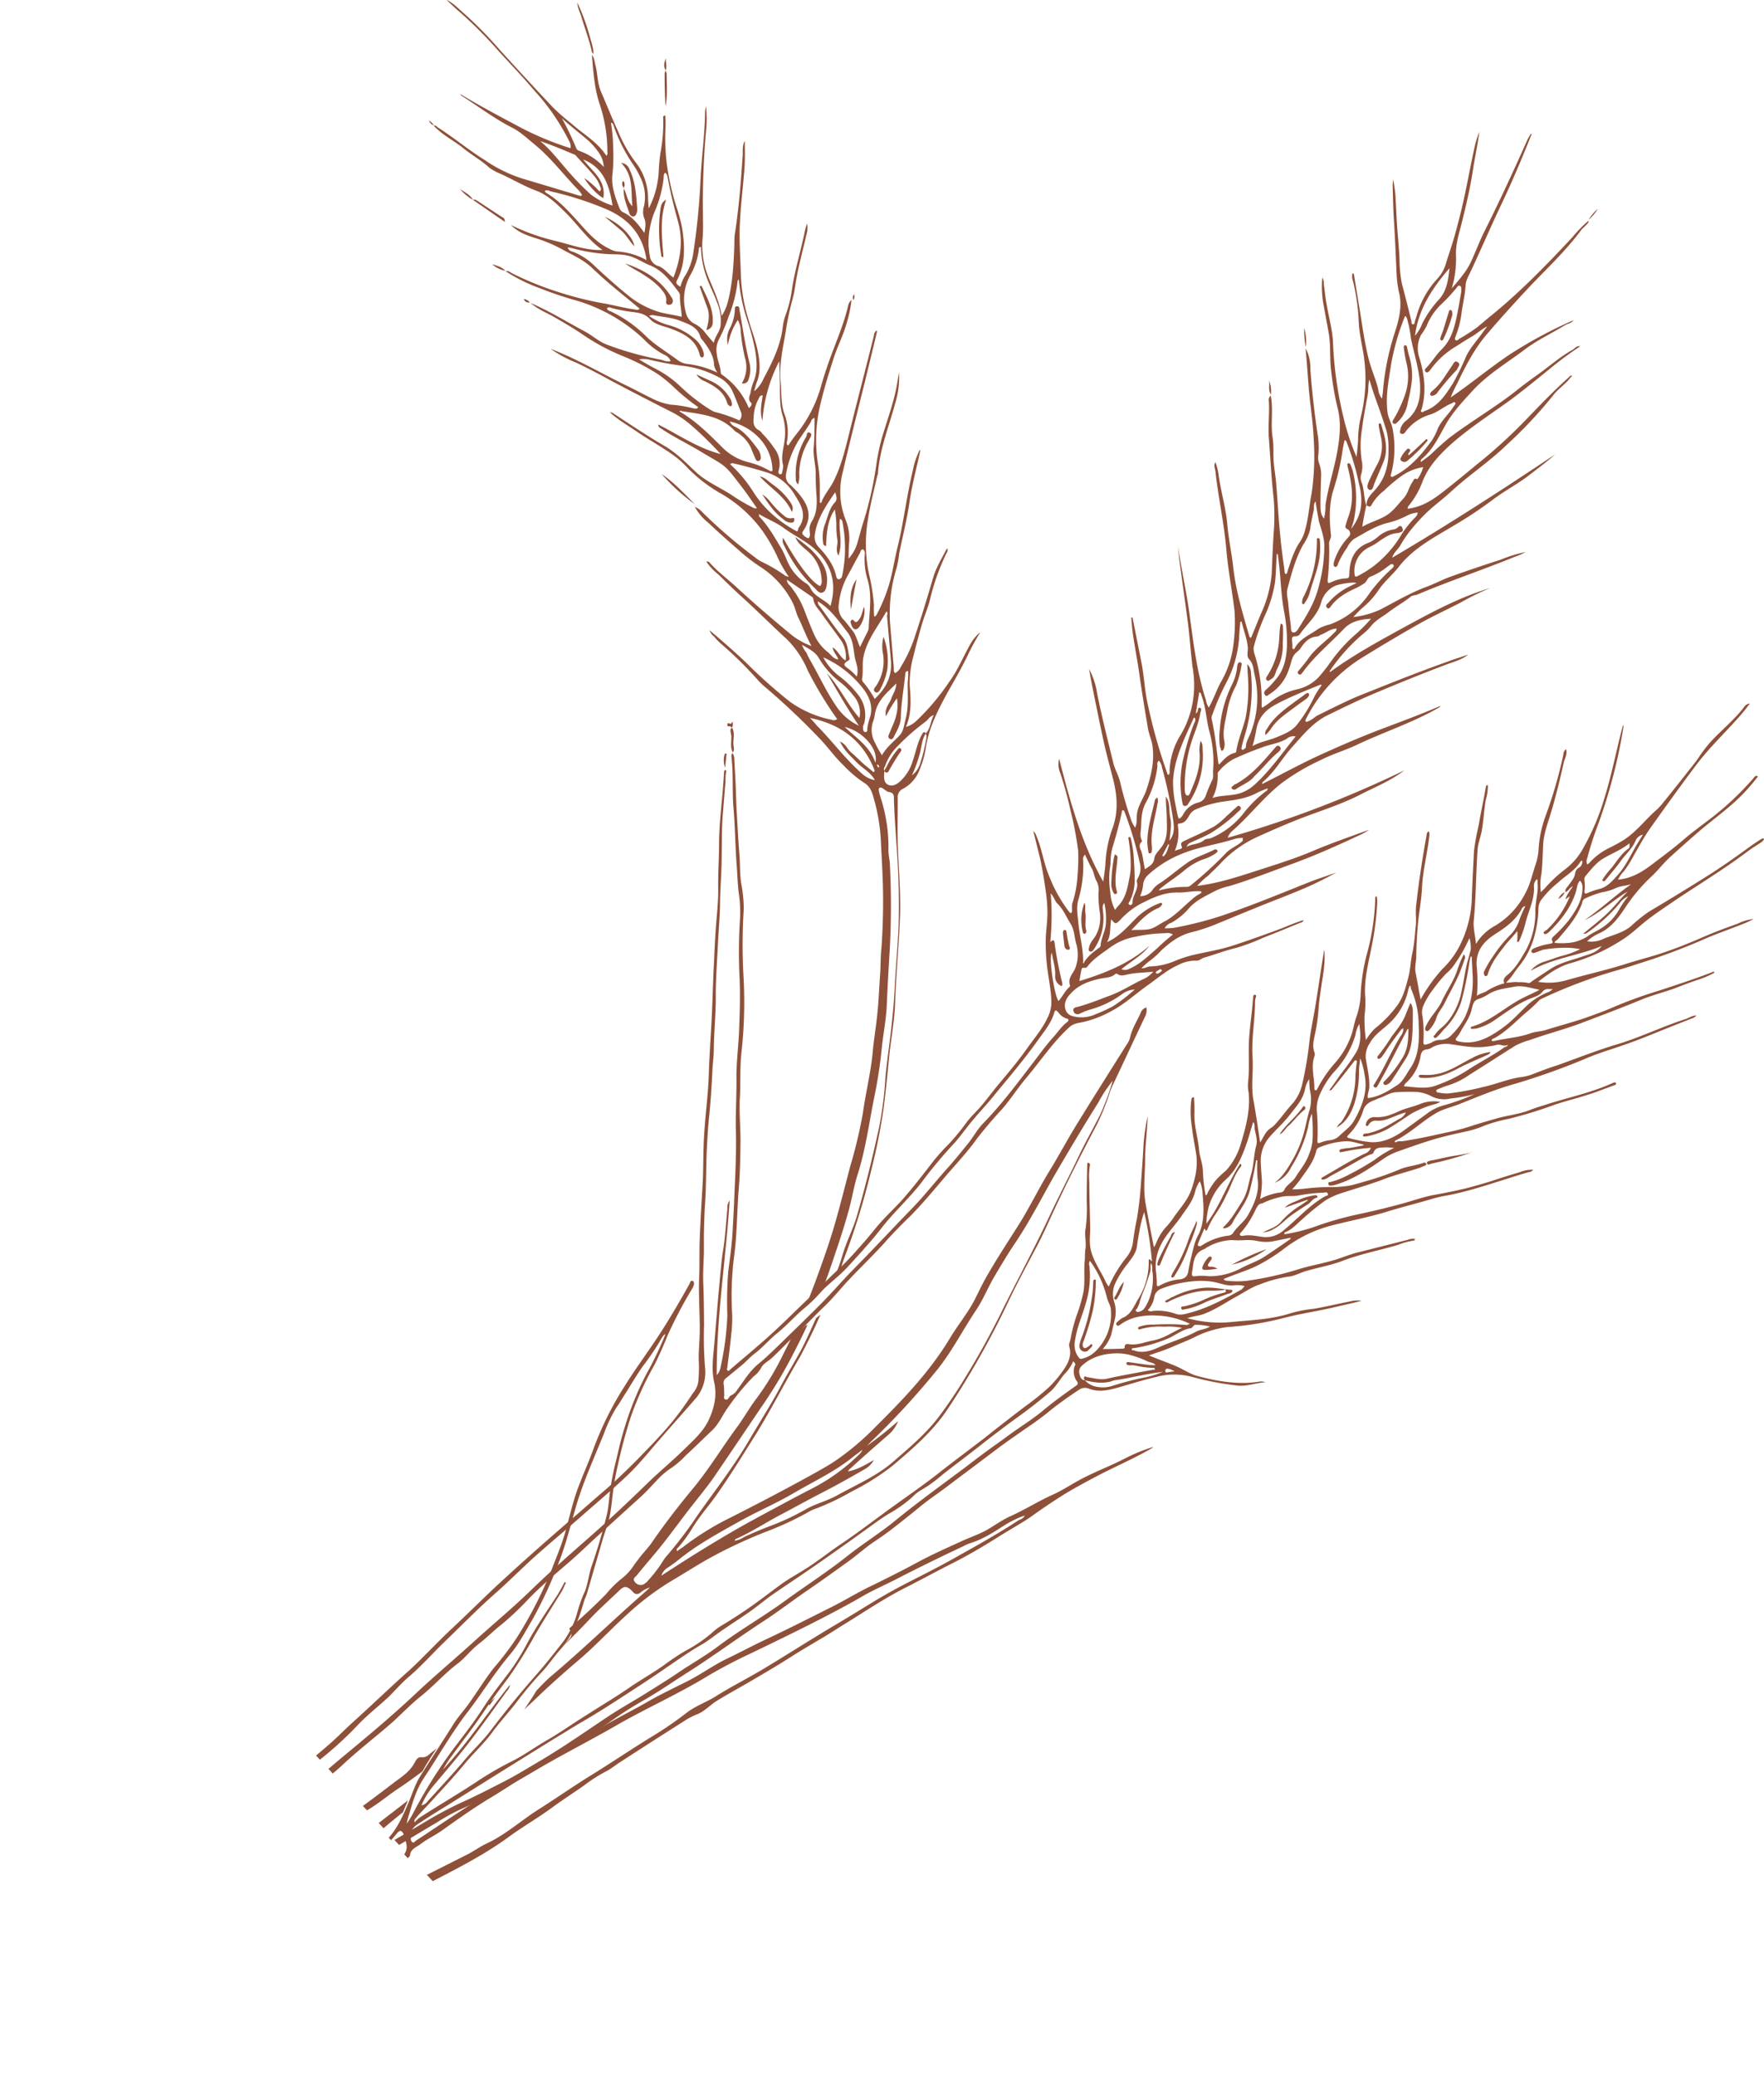 <svg xmlns="http://www.w3.org/2000/svg" xmlns:xlink="http://www.w3.org/1999/xlink" viewBox="0 0 536.86 631.3"><defs><style>.a{fill:none;}.b{clip-path:url(#a);}.c{fill:#8e5039;}.d{clip-path:url(#b);}.e{clip-path:url(#c);}</style><clipPath id="a" transform="translate(-34.79 -16.75)"><path class="a" d="M513.44,133.52l-414,384.63L246.31,676.21l414-384.63Z"/></clipPath><clipPath id="b" transform="translate(-34.79 -16.75)"><path class="a" d="M212.69-29.57-120.65,280.09l292,314.26L504.66,284.6Zm-5.13,533.94c1.11-2.3,4.4-.17,3.28,2-.94,1.89-1.87,4-2.8,6l.11.19a2,2,0,0,1-.06,2.82c-1.09,1.29-2.29,2.6-3.38,3.9C197,534.17,187,550.18,172.9,557.19c-1.72,2.25-3.43,4.6-5,6.95a1.58,1.58,0,0,1-.75.66l-3.74,5.64a2,2,0,0,1-2.76.53c-.75,1.87-1.48,3.84-2.12,5.8-.8,2.38-4.61,1.3-3.81-1.18,5.12-15.29,12.38-29.15,24.61-39.92a2,2,0,0,1,2.5-.11,1.83,1.83,0,0,1,2,0c3.86-5.45,8.13-10.62,12-16.07a2.6,2.6,0,0,1,.55-.55,2.13,2.13,0,0,1,2.87.66c.55-.65,1.1-1.2,1.65-1.84.43-.84.87-1.58,1.3-2.42a2.11,2.11,0,0,1,.58-1.46l.28-.22c1.46-2.93,3-6.08,4.53-9.32Zm60.35-80.08c2-1.88,4.2-3.77,6.15-5.64a1.15,1.15,0,0,1,.46-.54c6.7-6.19,13.84-11.91,20.64-18.11,2-1.67,4.62,1.22,2.75,2.88-.93.88-1.86,1.66-2.79,2.55a1.55,1.55,0,0,1-.66,1.66l-1.22,1.1a1.77,1.77,0,0,1-.57,1.56c-3.39,3.8-7.78,6.48-11.71,9.82a2.79,2.79,0,0,1-1,.48c-1.13.9-2.26,1.8-3.49,2.61a2,2,0,0,1-1.47.42c-1.6,1.34-3.08,2.77-4.66,4.21-1.67,1.65-4.42-1.23-2.47-3Z"/></clipPath><clipPath id="c" transform="translate(-34.79 -16.75)"><rect class="a" x="42.26" y="193.81" width="609.33" height="283.91" transform="translate(-135.78 325.92) rotate(-42.9)"/></clipPath></defs><title>wheat-rust</title><g class="b"><path class="c" d="M407.9,406.41a30.43,30.43,0,0,0,6,.09A98.21,98.21,0,0,0,429.79,403c3.42-1.1,7.08-1.71,10.51-2.7,2.75-.74,5.45-2,8.21-2.6L463.15,394a4.5,4.5,0,0,1,2.29-.3.56.56,0,0,1-.56.55,20.8,20.8,0,0,0-4.71,1.3c-5.77,1.7-11.6,2.79-17.24,5-3.6,1.31-7.36,1.93-10.88,3-1.76.55-3.39,1.49-5.18,1.64a40.46,40.46,0,0,0-8.92,2.46c-2.35.8-4.43,2.28-6.64,3.47-3.26,1.79-6.19,3.84-9.69,5.24-1.64.74-3.64.81-5.49,1.47a37.14,37.14,0,0,0,12.95,1.21c6.26-.63,12.58-.76,18.73-2.79a40,40,0,0,1,6.81-1.28c3.66-.61,7.3-1.52,11.05-2.24a8.5,8.5,0,0,1,3.5-.2c-2.65.73-5.31,1.26-7.87,1.87-5.21,1.25-10.57,2-15.78,3.35a89.76,89.76,0,0,1-17,2.75,30.82,30.82,0,0,0-10.56,3.3c-2.13,1-4.17,1.76-6.39,2.75s-4.58,1.69-7.11,2.61c3,1.25,5.81,2.22,8.52,3.39,2.08.93,4,2.27,6.26,2.88,6.06,1.6,12.17,2.68,18.52,1.75a3.86,3.86,0,0,1,2.12.12c-3,.25-5.81,1.39-8.75,1a91,91,0,0,1-12.85-2.42,21.52,21.52,0,0,0-9.88-.57c-4.73,1-9.32,2.49-13.93,3.79-2.75.73-5.41,1.26-8.21.19a3.17,3.17,0,0,0-3,.26c-2.95,1.95-5.89,4-8.71,6.25-1.59,1.34-3.29,2.59-5,3.84-3.51,2.4-7,4.81-10.42,7.3-5.28,4-10.66,8-15.95,12-3,2.27-6.15,4.34-9.05,6.79-2.44,2-4.89,3.93-7.34,5.84-2,1.57-4.06,3-6.24,4.45-2.47,1.71-4.71,3.71-7.16,5.52-4.26,3.07-8.52,6.14-12.88,9.12s-8.6,6.25-13,9.13c-4.76,3.11-9.5,6.42-14.14,9.63-2.94,2-6,4.12-9,6-4.57,2.9-9,6-13.71,8.69a112.82,112.82,0,0,0-10.48,6.71c-4.36,3-8.82,6-13.41,8.66-3.92,2.34-7.5,5-11.43,7.29-3.63,2.12-7.24,4.53-10.87,6.74-5.16,3.05-10.08,6.58-14.91,10-2.17,1.59-4.68,2.7-6.85,4.39-1.23.91-3,1.46-3.13,3.38a1.56,1.56,0,0,1-.63.76c-3.25,2-6.27,4.24-9.63,6-3,1.66-5.7,3.79-8.57,5.44-4.88,2.83-9.87,5.56-14.85,8.29-3.46,1.9-6.44,4.56-10,6.46-1.54.84-3.06,1.77-4.59,2.7-4.95,3.23-9.8,6.35-15.07,9.31S85.8,626.09,80.53,629c-4.59,2.6-9.18,5.3-13.79,7.8-2.78,1.54-5.78,2.8-8.45,4.43-5,3-10.46,4.5-15.79,6.75l-.2,0a.45.45,0,0,1-.53-.36c-.13-.29,0-.49.35-.63,1.07-.39,2.13-.88,3.2-1.27,8-2.49,15.27-6.92,22.46-10.94S82.07,627,89,622.8c2.29-1.39,4.92-2.32,7.2-3.82,4.77-2.91,9.53-5.92,14.31-8.84,3.34-2,6.67-4.08,9.89-6.36a58.82,58.82,0,0,1,5.25-3.25c4.41-2.38,8.71-4.95,13-7.33A146,146,0,0,0,156.63,582a3.84,3.84,0,0,0,1.87-4,17.9,17.9,0,0,0-.87-3.14c-.51-1.26-1.21-1.3-2-.33a33.86,33.86,0,0,1-7.63,7.07c-7,4.3-13.83,8.6-21,12.72-7.75,4.47-15.26,9.42-22.67,14.37-7.7,5.06-15.75,9.56-23.82,13.86-7.19,3.92-14.63,7.36-21.38,11.74A157.13,157.13,0,0,1,40.35,644a.49.49,0,0,1-.7,0c-.13-.29.06-.41.35-.53,2.5-1.32,4.9-2.62,7.51-3.85a72.46,72.46,0,0,0,10.15-5.68c3.72-2.32,7.54-4.55,11.38-6.68,4.22-2.27,8.77-4.26,13-6.62,4.69-2.61,9.48-5.32,14.06-8.12,6-3.62,11.79-7.72,17.8-11.44,3.81-2.43,7.52-4.75,11.54-7.1s7.91-4.89,11.92-7.33c4.86-3,10.07-5.57,14.46-9.46,3.63-3.32,5.47-7.69,7.31-12,1.18-2.71,2-5.59,3.63-8.13,3.27-5.2,6.65-10.3,9.83-15.39,1.41-2.33,3.25-4.29,4.87-6.53,2.51-3.53,4.81-7.24,7.43-10.67a94.63,94.63,0,0,0,7.13-9.34,127.45,127.45,0,0,0,10.68-20.87c1.4-3.63,2.9-7.17,4-10.88,1.32-4.63,2.32-9.33,4-13.89,1.55-4.14,3.41-8.22,4.87-12.35a99.51,99.51,0,0,1,9.27-18.55c3.62-5.83,7.77-11.3,11.4-17,3-4.67,5.72-9.41,8.43-14.26.17-.32.21-1,.82-.87s.58.85.42,1.37a4.26,4.26,0,0,1-.42.94A134.62,134.62,0,0,0,238,423q-1.86,4.68-4.05,9.08a95.11,95.11,0,0,0-7.35,16.28c-1.42,4.53-2.65,9.05-3.66,13.65-.51,2.25-1,4.51-1.33,6.84-.59,3.66-.67,7.48-1.76,11.19-.47,1.54-1,3.1-1.51,4.64-1.63,5.66-3.27,11.22-4.9,16.88-.23.82-.67,1.56-.9,2.38-1.54,5.45-3.51,10.64-7.37,14.88-1.92,2.17-3.43,4.5-5.36,6.57a113.59,113.59,0,0,0-7.66,9.08c-2.44,3.22-5.2,6.16-7.63,9.48s-5.41,6-8,9.1c-3.46,4.21-7.14,8.14-10.81,12.16-1.38,1.52-2.86,2.95-4.23,4.57-.27.33-.75.67-.48,1.45a8.11,8.11,0,0,1,2-1.77c5.42-3.47,11-6.75,16.29-10.21a101.41,101.41,0,0,1,11-6.46c4-1.94,7.53-4.65,11.37-6.78,4-2.35,7.7-5,11.61-7.41,4.47-2.88,9.06-5.58,13.52-8.67,3.7-2.52,7.63-4.66,11.22-7.37a63.27,63.27,0,0,1,5.51-3.58,43.77,43.77,0,0,0,7.79-5.28,18.08,18.08,0,0,1,3.11-2.37c2.77-1.64,5.43-3.37,8.09-5.2,3.51-2.41,6.89-5.1,10.39-7.61,2.08-1.48,4.29-2.67,6.48-4.06,4.2-2.56,7.95-5.69,12-8.34,5.41-3.67,10.58-7.72,15.89-11.49,4.72-3.41,9.56-6.73,14.17-10.43,4.33-3.38,8.76-6.66,13.09-10,3.95-3.15,8-6.3,12-9.34a86.64,86.64,0,0,0,7.42-5.95,35.68,35.68,0,0,0,4.11-4.77c1.62-2.24,3-4.67,2.17-7.61a2,2,0,0,1,.09-1.31,18.63,18.63,0,0,0,.51-2.25,46,46,0,0,1,1.77-6.37,47,47,0,0,0,1.93-6.79c.54-3.16.06-6.43.4-9.57.1-1.11,0-2.31.21-3.43.32-2.13-.37-4.28.06-6.33a45.53,45.53,0,0,0,.32-8.15c0-3.71.07-7.43.16-11.05,0-.3-.06-.7.34-.74a.61.61,0,0,1,.47.77,21.09,21.09,0,0,0-.18,5c0,4.62.18,9.22.27,13.83.05,1.7-.21,3.43-.07,5.12.28,4.39,3.18,7.86,4.91,11.73a9,9,0,0,0,.81,1.23,39.63,39.63,0,0,1,5.19-8.66,9.2,9.2,0,0,0,2.19-4.91c.3-2.43.7-4.77,1.2-7.12a108.75,108.75,0,0,0,1.26-11.25c.28-3.74.56-7.57.75-11.3a61,61,0,0,1,1.27-8.64c-.13,4.32-.77,8.69-.79,13.21s-.64,9,.13,13.34,1.64,8.69,2.53,13.33a3.55,3.55,0,0,0,.62-1.05,16.25,16.25,0,0,1,2.9-4.87,23.25,23.25,0,0,0,2.72-3.44c1.88-2.67,4.09-5,5.22-8.27,1.2-3.51,2-7.09,1.39-10.85-.44-2.78-1-5.54-1.31-8.32a29.22,29.22,0,0,1-.16-7.82c.06-.4,0-1,.82-1a43.49,43.49,0,0,1,.13,5.11c-.09,3.72,1.11,7.23,1.42,10.82.19,2.29,1.18,4.41,1.18,6.82a54.06,54.06,0,0,0,.8,7.06c.4,0,.47-.34.55-.55a21.65,21.65,0,0,1,2.57-4,29.47,29.47,0,0,1,3.16-3,21,21,0,0,0,4.52-8.31c1.48-4.94,2.86-10.08,2.31-15.35a11.42,11.42,0,0,1-.17-3.2c.52-4.56,0-9.13.34-13.68.28-3.83.87-7.6,1.14-11.43.06-.51,0-1.61.58-1.46.82.13.09,1,.13,1.5,0,.2-.08.31-.06.5,0,5.73-1.15,11.34-.76,17.13.28,4.39-.56,8.78.32,13.22.76,4.15,1.3,8.22,2,12.58.89-1.38,1.38-2.73,2.4-3.72.64-.65,1.51-1,2.15-1.79,1.84-2,3.27-4.09,5-6a13.78,13.78,0,0,0,3.35-6.71,106.5,106.5,0,0,0,2-11.81c.45-4.15,1.4-8.25,2.05-12.42.72-4.57,1.43-9.25,2.14-13.83.14-.81.27-1.62.4-2.44.39,3.48-.22,6.84-.74,10.2-.37,2.74-.85,5.39-1,8.12a56.32,56.32,0,0,1-1,7.11c-.43,2-1,4-.19,6a1.42,1.42,0,0,1,0,.91c-1.22,3.31-.05,6.53-.07,9.84,0,.3.06.7.46.66s.37-.43.55-.65a37.81,37.81,0,0,1,5.09-7.45,25.39,25.39,0,0,0,5.41-9.49c.47-1.65.73-3.28,1.3-4.83a22.58,22.58,0,0,0,1.26-6.43,58.11,58.11,0,0,1,1.86-12.4,71.81,71.81,0,0,0,2.59-16.88c0-.3-.16-.69.42-.94a7.76,7.76,0,0,1,.18,2.19,87.51,87.51,0,0,1-1.62,12.79c-1,5.3-2.52,10.55-2,16a32.11,32.11,0,0,1-.24,5.44,46,46,0,0,0,.43,7.39,17.44,17.44,0,0,1,2.62-3.43,36.89,36.89,0,0,0,7-7.22c1.79-2.56,2.46-5.33,3.22-8.2.7-2.47.69-4.88,1.27-7.54s.76-5.28,1-7.91c.32-2.14-.07-4.31.15-6.44.8-7.19,1.89-14.41,3.19-21.55.06-.5.12-1,.7-1.26a2.65,2.65,0,0,1,.13,1.5c-.57,5.16-1.94,10.3-2.2,15.54-.15,2.92-.6,5.87-1,8.81a122.69,122.69,0,0,0-.76,12.31c0,1.6-.55,3.05-.19,4.93s.72,3.65,1,5.44l.52,2.66a47.92,47.92,0,0,1,6.64-9.29,26.68,26.68,0,0,0,5.14-6.86,34.29,34.29,0,0,0,3.76-13.66c.17-5.14.44-10.28.7-15.42a75.92,75.92,0,0,1,1.44-7.85c.67-4,1.55-7.86,2.21-11.83a.11.11,0,0,1,.1-.11c.08-.2.28-.22.48-.14A15,15,0,0,1,487,260c-.54,3.06-.68,6.18-1.21,9.34-.33,2-1.18,3.91-1.31,5.93-.49,7.17-.47,14.49-1.17,21.68-.2,2.32.49,4.57.69,7a15.14,15.14,0,0,1,5.76-5.5,24.18,24.18,0,0,0,9.2-9.82c1.48-2.63,2.13-5.7,3.09-8.59a17.32,17.32,0,0,0,1-5,35.81,35.81,0,0,1,2.23-10.32,134.82,134.82,0,0,0,5.21-17.91c.14-.71.16-1.62.93-2.08.43,1.57-.46,2.85-.75,4.18-1.17,5.21-2.43,10.44-4,15.59-.95,3-2.08,6.2-2.23,9.22s-.19,6-.54,9a16.8,16.8,0,0,0-.14,5.53,4.48,4.48,0,0,1,1-1,40.77,40.77,0,0,1,6-5.73,20.15,20.15,0,0,0,6-6.94,71.57,71.57,0,0,0,6.35-15.09c2.13-6.8,3.45-13.74,5.26-20.71l.38-1.44a1.39,1.39,0,0,1,.08.9,161.57,161.57,0,0,1-7.41,28.62,109.34,109.34,0,0,0-3.58,11.05,2.09,2.09,0,0,0,.06,1.9c.18-.22.47-.34.66-.56a19.35,19.35,0,0,1,5.56-4.29A53.59,53.59,0,0,0,529,272.3c3.71-2.42,6.33-5.85,9.59-8.84a15.38,15.38,0,0,0,2.21-2.3c2.64-3.23,5.27-6.56,7.9-9.9,1-1.29,2-2.48,2.89-3.76a40.74,40.74,0,0,1,4.43-5.69c3.14-3.28,6.7-6.19,9.51-9.84a2.24,2.24,0,0,1,1.81-1.15c-.91,1.18-1.63,2.14-2.45,3.11-4.48,5.2-9.5,9.84-13.75,15.42-4.78,6.33-9.36,12.73-13.93,19.14-2,2.78-3.62,5.83-5.37,8.89a33.26,33.26,0,0,1-2.83,4.45,9.25,9.25,0,0,0-1.79,2.56c4.08-.34,7.33-2.32,10.44-4.69s6.51-4.87,9.59-7.54c2.72-2.34,5.75-4.5,8.67-6.76a89.08,89.08,0,0,0,12.63-12c.27-.32.53-.84,1.27-.41a61.63,61.63,0,0,1-4.66,5.42c-4.25,4.37-9.28,7.81-13.86,11.81-2.71,2.34-5.32,4.67-8,7.1-2.15,1.89-3.86,4.24-5.91,6.12a52.44,52.44,0,0,0-8,9.51c-2.05,3.09-4.21,6-7.68,7.68a12.46,12.46,0,0,0-3.9,2.54,8.5,8.5,0,0,0,5.14-.84c2.82-1.14,5.77-1.79,8.12-3.7a47.59,47.59,0,0,1,5.54-4.48c6.5-3.86,13-7.83,19.37-11.88,2.66-1.73,5.32-3.56,7.87-5.38,2.28-1.6,4.44-3.29,6.73-4.69.38-.23.76-.56,1.1-.09a3.2,3.2,0,0,1-1,1c-1.33.91-2.77,1.74-4.09,2.75-6.88,5.2-14.23,9.64-21.45,14.47-3,2.06-6.17,4.13-9.09,6.39-2.45,1.91-4.76,4.21-7.34,5.84a57.45,57.45,0,0,1-15.55,7.14c-3.83,1-6.95,3.2-10.25,5.78a19.73,19.73,0,0,0,8.4-.41c6.27-1.83,12.58-3.17,18.83-5.21,3.52-1.1,7.15-2,10.76-3.22,4.39-1.47,8.76-3.25,13-5.11,3.19-1.38,6.5-2.56,9.72-3.74a14.55,14.55,0,0,1,4.89-1.42c-1,.49-1.92,1-2.89,1.35-4.37,1.78-8.86,3.26-13.21,5.24A195.23,195.23,0,0,1,533,310.1c-3.41,1.19-6.95,2.09-10.37,3.18a155.63,155.63,0,0,0-18.55,7.3c-.19.11-.48.24-.67.35a46.55,46.55,0,0,1-4.66,4.31c-3,2.66-5.75,5.51-9.2,7.41-.29.12-.88.27-.75.66s.71.14,1,.12c3.55-.81,7.14-1,10.56-2.2,1.65-.64,3.36-.59,5-1.13,3.91-1.23,7.93-2.28,11.84-3.61,2.92-1.05,5.94-2.11,8.74-3.35a133,133,0,0,1,13.83-5c5.37-1.76,10.74-3.52,16.09-5.58.19-.11.57-.35.71.14a27.08,27.08,0,0,1-5.33,2.26c-2.34.8-4.67,1.7-7,2.6-3.41,1.19-6.95,2.1-10.24,3.48-6.11,2.52-12.34,4.86-18.46,7.18-5,1.83-10.17,3.17-15.24,5a22.36,22.36,0,0,0-4.27,1.66c-4.67,2.91-9.23,5.91-13.91,8.81a23.53,23.53,0,0,1-6.93,3.4c-.88.27-1.75.65-2.63,1-.29.13-.78.27-.64.66s.44.46.74.44a12.7,12.7,0,0,0,2.73.27,78.9,78.9,0,0,0,10.87-2c3.74-.81,7.23-2.31,11-2.93a16.18,16.18,0,0,0,3.64-.81c2.63-1,5.25-2.05,8-2.89,5.84-2.1,11.67-4.4,17.64-6.21,7.24-2.12,14.08-5.51,21.31-7.83,1.07-.39,2-1.07,3.22-1.07a2.74,2.74,0,0,1-1.43.92l-6.79,2.68c-4.76,1.91-9.51,3.92-14.29,5.53-3.8,1.32-7.72,2.46-11.39,4.08a210.54,210.54,0,0,1-22.71,8c-5.28,1.55-10.32,3.69-15.47,5.73-2.13.88-4.5,1.38-6.61,2.47-4.51,2.49-8.2,6.31-12.82,8.61-.19.12-.29.12-.27.42.11.09.22.19.32.18.66-.56,1.49-.23,2.27-.4,4.46-.68,8.8-1.64,13.13-2.61a66.6,66.6,0,0,0,7.66-2c2.44-.81,5-1.52,7.44-2.23,3.43-1,7.12-1.31,10.51-2.7,1.36-.52,2.63-.93,4-1.34,7-2.31,14.24-3.72,21-6.8.39-.13.87-.38,1,.11s-.46.54-.75.67c-2.82,1-5.64,2.18-8.48,3-3.32,1.08-6.76,1.87-10.07,3.06A128.05,128.05,0,0,1,494,357.16a49.27,49.27,0,0,0-7.25,2,31.35,31.35,0,0,1-6,1.91c-3.06.66-6,1.32-9.05,2.18-3.82,1.12-7.52,2.44-11.22,3.76a18.83,18.83,0,0,0-5.1,2.64c-4.45,3.08-8.92,6.07-14.31,7.63a6.51,6.51,0,0,1-1.38.22h0c-.4,0-.63-.25-.66-.65s.37-.43.66-.45a25,25,0,0,0,5.73-2.3,82.2,82.2,0,0,0,7.75-4.47,32.6,32.6,0,0,1,5.92-3.61,25.16,25.16,0,0,0-2.73-.17c-1.39.12-2.92-.15-3.57,1.61-.17.41-.57.45-1,.58a20,20,0,0,0-2.5,1.22c-3.17,1.77-6.23,3.53-9.4,5.21-.86.47-1.69,1.35-2.91,1.15-.14-.49.25-.62.44-.74,4.11-2.36,8.21-4.91,12.45-7a3.32,3.32,0,0,0,2.15-1.89,63,63,0,0,0-8.62,1.24c-.4,0-.78.36-.93-.23s.46-.54.75-.66a17.8,17.8,0,0,1,2.28-.3c1.39-.21,2.87-.54,4.25-.76l0-.3c-1.74-.35-3.4-1-5.2-1a24.24,24.24,0,0,0-8.27,1.9,1.44,1.44,0,0,0-.91,1.09c-.81,3.48-3.1,6.08-5.06,8.95a31.12,31.12,0,0,1-2.28,2.71,33.93,33.93,0,0,0,4.39-.27,55.87,55.87,0,0,1,7.09-.41,33.32,33.32,0,0,0,6.38-.54c2.06-.47,4.12-1.15,6.17-1.72a87,87,0,0,0,8.38-3c2.51-1.12,5.11-1.24,7.64-2.15.29-.13.5-.05.73.24s-.06.5-.35.63c-.48.24-1,.38-1.45.62-3.71,1.22-7.55,2.15-11.24,3.56-4,1.55-8.2,2.71-12.3,4.06a22.66,22.66,0,0,0-5.32,2.35,78.23,78.23,0,0,0-7.14,5.83c-1.59,1.34-3,3.07-5.09,3.84-.19.12-.38.23-.15.62a55.84,55.84,0,0,0,8.75-2.15,102.42,102.42,0,0,1,13.12-3.82c4.74-1,9.36-2.1,14.07-3.4,3.23-.88,6.45-2.05,9.71-2.63s6.52-1.26,9.66-2c2.36-.61,4.71-1.31,7.06-2,3-1,6.15-2,9.19-2.88a9.42,9.42,0,0,1,4.05-.75,1.59,1.59,0,0,1-1.24.71c-2.16.58-4.31,1.27-6.56,2-6.26,1.94-12.5,4.07-19,5.23-1.19.2-2.37.5-3.54.8-4.5,1.38-9.13,2.48-13.63,3.86-6.06,1.92-12.39,3-18.57,4.69a40.51,40.51,0,0,0-13.27,6.74,52.73,52.73,0,0,1-8.78,5.46c-3,1.36-6.22,2.34-9.52,3.72C407.18,406.17,407.49,406.24,407.9,406.41ZM365,436.74c-.33-.38-.46-.77-.19-1.09s.61.15.91.12c2.14.32,4.2,1,6.46.36,3.54-.8,7.2-1.42,10.85-2.13l3.27-.57c.06-.41-.24-.39-.44-.47a29.9,29.9,0,0,1-5.28-.66,6,6,0,0,0-1.92-.13c-.39,0-1.11-.11-1.05-.62s.67-.36,1.08-.29l5.38.75a16.51,16.51,0,0,0,2.42.1c-.78-.84-1.67-.77-2.4-1.11a29.83,29.83,0,0,0-5.9-2.11,16.39,16.39,0,0,0-3.85-.37c-3.9.13-7.53,1.14-10.41,3.89a2.43,2.43,0,0,0-.59,2.46c.17.89.55,1.76,1.66,1.87a6.09,6.09,0,0,0,3.88,2,9.44,9.44,0,0,0,4.69-.4c2.64-.83,5.38-1.56,8.14-2.2a29,29,0,0,0,7-2c-1.79.25-3.57.5-5.35.85-3,.56-5.82,1.2-8.69,1.64a5.63,5.63,0,0,0-1.77.45c-2.75.74-5.3.25-7.86-.33Zm147.2-150.67c.81-1.17,1.83-2.16,2-3.78a2.33,2.33,0,0,1,1.27-1.62,2,2,0,0,0,.83-2.07c-.2,0-.29.12-.39.13-1.67,2.85-4.65,4.41-7,6.61a28.82,28.82,0,0,0-5.16,5.36A4.5,4.5,0,0,0,503,293a34.16,34.16,0,0,1-1.19,8.43,24.81,24.81,0,0,1-5,9.66c-1.18,1.51-2.13,3.29-3.72,4.63,1.31.09,2.48-.31,3.8-.12a12.52,12.52,0,0,1,2.72.17c.53.26,1-.08,1.37-.42,1.8-1.25,3.61-2.41,5.51-3.67,3.14-2.08,6.79-2.79,10.2-4,1.86-.66,3.93-1,5.56-3.08-7.27,3-14.94,3.67-21.64,7.55a8.71,8.71,0,0,1,4.48-2.88c1.76-.55,3.5-1.3,5.37-1.76a27.61,27.61,0,0,0,5.25-1.95,21.62,21.62,0,0,0-4.35-.44,40.7,40.7,0,0,0-6.88.58c-.78.27-1.46.53-2.14.79-.39.13-1.16.5-1.41-.08s.32-.93.9-1.18a18.87,18.87,0,0,1,4.51-1.29c.69-.16,1.3-.11.81-1.07-.24-.48.13-.92.5-1.25a43,43,0,0,0,4.69-5c2.16-3,4.2-6.18,4.06-10.18a2.78,2.78,0,0,0-.75-1.74c-.92,1-.91,2.28-1.23,3.31-1.49,4.85-4.48,8.61-8,12.12-.47.44-1.3,1.21-1.75.65s.73-.86,1.09-1.3a28.72,28.72,0,0,0,6.78-10c-.38.23-.66.45-1.33.91.47-1.64,1.49-2.63,2.27-4-1.06.5-1.37,1.53-2.25,1.8h0C511,287.27,511.77,286.71,512.21,286.07ZM158.48,571.76a32.63,32.63,0,0,0,2.63-4.44,145.14,145.14,0,0,1,13.22-20.49c2.62-3.43,5.14-6.76,7.54-10.47s5.11-7.16,7.73-10.59a67.66,67.66,0,0,0,5.74-9.22c2.69-5,6-9.74,9.11-14.52.8-1.27,1.48-2.64,2.18-3.9l.42.16c-.44.84-.77,1.68-1.2,2.51-2.82,4.56-5.66,9-8.37,13.66a133.48,133.48,0,0,1-8,12.83c-2.53,3.32-5,6.64-7.28,10.05-3.47,5.21-7.37,10.06-11,15.18-.53.84-1.06,1.69-1.59,2.64,7.55-8.07,13.49-17.3,20.4-25.82a3.5,3.5,0,0,1-1,2c-3.51,4.81-6.91,9.62-10.43,14.23-3.88,5.15-8.09,10-12.28,15a23.57,23.57,0,0,0-3.25,5.5,3.11,3.11,0,0,0,1.9-1.27c3.86-4.24,7.72-8.38,11.37-12.7,2.55-3,5.44-5.68,7.78-8.79,4.43-5.8,9.06-11.51,13.91-17,2.75-3.14,5.38-6.48,7.91-9.7a27.15,27.15,0,0,0,4.7-9.73,40,40,0,0,1,2.12-5.8c1-2.4,1.18-5,2-7.5q2.55-7.29,4.46-14.83c.86-3,.9-6,1.35-9a87.84,87.84,0,0,1,1.84-9c.74-3.17,1.46-6.45,2.5-9.64a92.47,92.47,0,0,1,6.64-16.32,103.91,103.91,0,0,0,5.8-12.14c-.67.36-.67.36-2,2.68a83.41,83.41,0,0,1-4.92,7.14c-1.79,2.56-3.37,5.2-5,7.85-1,1.48-1.85,3.06-2.93,4.56a42.65,42.65,0,0,0-3.76,7.75c-3,7.47-6.37,14.79-8.63,22.5-1.63,5.56-3,11.29-5.11,16.7a131.19,131.19,0,0,1-8,17.44c-2.2,3.7-4.18,7.58-6.91,10.82-4.65,5.51-8.45,11.66-12.78,17.34-5,6.44-8.9,13.4-13.35,20.1-2.32,3.41-3.5,7.32-4.66,11.33a18.26,18.26,0,0,0-.75,3ZM361.41,430.92a12,12,0,0,1-2.68,3.94c-1.37,1.62-2.41,3.52-4,5.05-3.08,2.67-6.38,5.26-9.69,7.65-4.25,3.07-8.4,6.23-12.54,9.49-3.57,2.81-7.26,5.54-10.83,8.35a42.77,42.77,0,0,1-7,5,11.36,11.36,0,0,0-2.15,1.79,39.38,39.38,0,0,1-7.19,5.12c-2.49,1.52-4.75,3.21-7.11,4.92-4.73,3.41-9.56,6.83-14.3,10.14s-9.3,6.31-13.95,9.51c-2.46,1.72-4.8,3.72-7.26,5.44s-5,3.33-7.5,5.05c-2.29,1.5-4.34,3.28-6.73,4.68-3.74,2.13-7.24,4.63-10.75,7-4.07,2.85-8.16,5.5-12.44,8.28s-8.56,5.54-13,8.12c-2.68,1.53-5.35,3.26-7.93,4.79-11.35,7-22.59,14.05-33.93,21.14-2.67,1.63-5.25,3.25-7.91,5-1.62,1-3.12,2.27-2.73,4.55,0,.5.1,1.09.52,1.36s.78-.27,1.06-.49c4.09-2.66,8.08-5.4,12.17-8.06,3.23-2.08,6.36-4.25,9.59-6.43,2.46-1.71,5.28-2.76,7.75-4.47,3.89-2.64,7.91-5,11.9-7.53,6-3.72,11.7-7.72,17.59-11.63,3.9-2.54,8-4.79,12-7.34,2.95-1.86,6-3.72,8.85-5.67,3.89-2.64,8.11-5,11.88-7.83,6.89-5.2,14.46-9.45,21.35-14.55,6.15-4.44,12.43-8.48,18.35-13.2,4.7-3.71,9.76-6.85,14.45-10.66,6-4.92,12.25-9.47,18.48-14.11,2.74-2,5.37-4.07,8.11-6.11,2.55-1.92,5.11-3.64,7.66-5.56,3.68-2.72,7.6-5.06,11.07-8,3.09-2.57,6.5-5,9.81-7.35.47-.34.55-.65.2-1.22a5.11,5.11,0,0,1-.71-4.76c.47-.44,0-.9-.52-1.46ZM397,419.58A25.49,25.49,0,0,0,386.32,417a19.68,19.68,0,0,0-4.2.25,14.22,14.22,0,0,0-6.4,2.55c-.28.23-.76.57-1.1.09s0-.7.32-1a7.47,7.47,0,0,1,1.41-1.12c2.62-1,3.51-3.51,4.74-5.62A21.06,21.06,0,0,0,384.38,400c.68-.26.54.46,1,.51a108.23,108.23,0,0,0-2.37-15,41.75,41.75,0,0,0-1.49,6.05c-.27,1.53-.55,3.05-.72,4.57-.34,1.94-1.52,3.34-2.6,4.84a29.84,29.84,0,0,0-3.9,6.05,7.85,7.85,0,0,0-.41,5.86,10,10,0,0,1,.16,5.4c-.37,1.54-.74,3.18-1.11,4.71a12.73,12.73,0,0,1-2.55,4.23c2.31,0,4.31-.06,6.31-.13a.71.71,0,0,0,.38-.23c-.13-1.6,1.11-1.1,1.82-1.06,2.42.2,4.55-.79,6.72-1.17,3.27-.58,5.91-2.51,8.91-3.87a20.52,20.52,0,0,0-5.45-.34,21.3,21.3,0,0,0-7.06.7c-.3.13-.69.26-.82-.13s.26-.52.55-.65a11.84,11.84,0,0,1,4.17-.55,70.09,70.09,0,0,1,10.24.13c.1-.11.19-.21.78-.36Zm25.66-42.93c2.37-1.7,3.87-4.14,5.27-6.56a34.89,34.89,0,0,0,3.37-7.61c.87-2.69,1.24-5.53,2.11-8.21a12.15,12.15,0,0,0,0-6c-.09-1.1-.18-2.2-.17-3.2A7.68,7.68,0,0,0,432,348c-.62,3.26-2.65,5.34-4.55,7.81s-4.14,4.46-6.15,6.74a11.09,11.09,0,0,0-2.82,7.07c0,2.3.28,4.49.38,6.79a30.4,30.4,0,0,1-.57,5.16,17.66,17.66,0,0,1,6.25-2,1.42,1.42,0,0,0,1.22-1c.79-1.37,2.23-2.09,3.13-3.37,1.5-2.44,3.42-4.61,4.3-7.29a12.9,12.9,0,0,0,1.05-4.21,53.08,53.08,0,0,0-.19-8.11,14.78,14.78,0,0,0-1.16,4.11A40.65,40.65,0,0,1,427.67,372a9.15,9.15,0,0,1-5,4.64Zm25.81-48.35a10.35,10.35,0,0,0-1.2,3.52,28.19,28.19,0,0,1-6.4,11,25.69,25.69,0,0,0-4.59,7.41,10.38,10.38,0,0,0-.72,4.58,67.78,67.78,0,0,1,.17,9c0,.7.07.89.85.63a10.44,10.44,0,0,1,2.95-.76,4.8,4.8,0,0,0,2.9-1.35c1.57-1.53,3.47-2.8,4.51-4.69,2.45-4.33,4.17-8.89,3.15-13.82a22.15,22.15,0,0,0-1.34-5.1c-.09,1.31-.37,2.64-.36,4a32.68,32.68,0,0,1-1.46,10c-1,2.79-2.35,5.42-5.32,7.07.35-.53.52-.94.9-1.18a4.5,4.5,0,0,0,.91-1.08,24.81,24.81,0,0,0,3.88-13.47c.09-1.31.19-2.53.38-3.85.07-.3.24-.62-.17-.79s-.58.25-.76.47c-2.09,2.69-4.17,5.37-6.35,8-.19.22-.34.74-1.06.6,1.17-1.61,2.34-3.21,3.41-4.81a68.48,68.48,0,0,0,4.84-6.83c1.48-2.64,1.34-5.53.88-8.51Zm-31.4,41.5a98.48,98.48,0,0,1-2.08,9.81,20.21,20.21,0,0,1-2.32,4.62c-.87,1.58-2.06,3-2.82,4.65a3.36,3.36,0,0,1-2.67,1.63c-.23-.28-.13-.39.06-.5,2.32-2.21,3.88-5.05,5.57-7.7s1.86-5.28,2.72-8.16.8-5.89,1.56-8.77c.47-1.54-.08-3.3-.41-4.88-.17-.79.15-1.72-.5-2.36-.63,2.06-1.17,4-1.81,6-1.45,4.14-3,8.28-6.36,11.38a17.77,17.77,0,0,0-5.32,8.28,22.88,22.88,0,0,0-.75,5.28c4.33-5.69,6.47-12.39,10.29-18.24.54.36.36.68.27.78-2.18,2.7-3,6-4.56,8.92a40.8,40.8,0,0,1-3.68,6.34,27.79,27.79,0,0,0-2,3.88c-.42.94-.59.15-.92-.23-.67,1.57-1.26,2.92-1.84,4.37-.07.31-.34.74,0,.91a.9.9,0,0,0,1-.09,18.94,18.94,0,0,1,8.08-3A2,2,0,0,0,410,392c1.24-2,3.24-3.29,4.47-5.3,1.92-3.37,3.63-6.93,3.08-11.1a37.73,37.73,0,0,1-.1-5.81l-.39,0Zm46.87-53.15c-.37.34-.33.74-.51,1.05a19.43,19.43,0,0,1-6.21,10.76c-2,1.78-4.24,3.27-5.54,5.69a7,7,0,0,0-1.21,4.72c.46,3,1.2,5.82,1.05,8.84-.1,1.12-.63,2.06-.43,3.15,3.38-.38,6.14-2.12,8.8-3.85,1.91-1.17,2.83-3.36,4.08-5.17,2.77-4,2.77-8.76,2.58-13.36a27.35,27.35,0,0,0-2.32-10.85c-.13-.39,0-.8-.29-1Zm19.66,33a47.28,47.28,0,0,1-7.32,1.33,8.53,8.53,0,0,1-6.08-.79,11,11,0,0,0-4.72-1.21,58.42,58.42,0,0,0-5.92.1c-1.89.16-3.4,1.29-5.16,1.84-.39.14-.77.37-1.16.5-1.65.64-3.1,1.37-3.63,3.42a18.12,18.12,0,0,1-4.31,7.09c-.28.33-1,.89.09,1.1a36.54,36.54,0,0,0,6.63,1.24c3.53.2,6.72-1.27,9.56-3.22l7.94-5.79a14.72,14.72,0,0,1,4.73-2.21,67,67,0,0,0,9.35-3.4ZM482,302.18a46.59,46.59,0,0,1-5,8.65,15.57,15.57,0,0,1-2.12,2.19,43.56,43.56,0,0,0-3.92,4.75,23,23,0,0,0-3,5,5.11,5.11,0,0,0-.23,3.23,39.85,39.85,0,0,1,.26,7.7c0,.71.09,1.1.87.83a7.52,7.52,0,0,0,1.56-.53,4.83,4.83,0,0,1,2.84-.84,4.54,4.54,0,0,0,3.38-1.59,21.29,21.29,0,0,0,4-5.36A26.68,26.68,0,0,0,483,313.94l-.31-6.1-.31-.07a22.28,22.28,0,0,0-.56,2.86,98.84,98.84,0,0,1-2.29,10.83,21.15,21.15,0,0,1-5.49,8.69,18,18,0,0,1-1.83,2.06c-.28.23-.66.56-1,.19s.15-.62.33-.83c.88-1.48,2.41-2.31,3.51-3.61a20.63,20.63,0,0,0,4.15-7.88c.91-3.49,1.3-7.14,2.2-10.72.4-1.24.69-2.47,1-3.7a10.24,10.24,0,0,0-.39-3.48Zm14.47,1.38a18.09,18.09,0,0,0,.1-3.52c-1.09,1.4-2.29,2.6-3.38,3.9-1.9,2.47-3.91,4.85-5.07,7.76a10.78,10.78,0,0,0-.57,1.55v.1a.67.67,0,0,1-.77.37.93.93,0,0,1-.37-.78,1,1,0,0,1,.05-.6,36.3,36.3,0,0,1,2.81-4.76,41.42,41.42,0,0,1,5.27-6.46,11.35,11.35,0,0,0,2.72-4.65c.49-1.35,1.08-2.6,1.76-4.06a1.71,1.71,0,0,0-1.21,1.1c-1.83,3.27-4.76,5.42-7.9,7.4-3.81,2.43-6.26,5.54-5.64,10.41a48.43,48.43,0,0,1,0,8.43c1-.79,2.23-.89,3.18-1.58a19.48,19.48,0,0,1,4.64-2.09c.2,0,.59-.06.48-.25-.53-1.46.72-2.16,1.46-2.83,2.24-2,3.63-4.52,5.13-7.06a24.32,24.32,0,0,0,2.9-11.89c-.05-3,1-5.8.67-8.68,0-.3.14-.72-.19-1.09a2.63,2.63,0,0,0-.91,2.28c.21,3.7-1.51,7.06-2.43,10.45a33.49,33.49,0,0,1-2.17,6.3c-.51-.05-.6.05-.58.25Zm6.73,14.29c-2.45-.4-4.94-1.39-7.6-.87s-5.26.75-7.65,2.16a13.45,13.45,0,0,1-3.18,1.57c-1.57.44-1.75,1.86-2.05,3-.57,2.75-2.31,4.81-3.51,7.12a10,10,0,0,1-1.17,1.7c-.44.64-.13.82.5,1.06,5.32,1.26,9.53-1.21,13.5-4.05,2.84-2,5.13-4.65,7.73-7.08a21.37,21.37,0,0,1,6.2-3.84,5.51,5.51,0,0,0,1.43-.92c-1.1.09-2.25-.41-3.24.88-.81,1.07-2.38,1.5-3.64,2-3.79,1.53-7,3.91-10.32,6.19a17.89,17.89,0,0,1-6.07,2.93l-1.2.1c-.2,0-.5,0-.52-.26a.36.36,0,0,1,.36-.43c5.19-1.54,9.21-5.1,13.79-7.79,1.82-1.06,3.86-1.93,5.78-2.9.19-.12.59-.15.86-.57Zm-9.52,16.76c-1,.69-2.12-.12-3.12,0a20.81,20.81,0,0,1-3.46.6c-3.57.5-7-.21-10.6-.71a9.11,9.11,0,0,0-5.84.9,3.07,3.07,0,0,1-1.55.63c-1.4.12-1.83,1-2,2.18a14.11,14.11,0,0,1-4.25,7.88,2.4,2.4,0,0,0-.8,1.18c3.33.22,6.6.94,9.72-.22a46.35,46.35,0,0,0,9.73-4.74c3.61-2.42,7.66-4.37,11.25-7a1,1,0,0,0,.95-.68ZM398.49,379.4c-.67,2.77-2.4,4.82-4,7.17-2.23,3.3-5.21,6.06-6.8,9.81a14.16,14.16,0,0,0-1,7.91c.08,1,.17,2,.16,3.1,0,.71.18.89.85.53a15.55,15.55,0,0,1,6.26-1.93c1.88-.26,2.39-1.41,2.56-2.93.48-2.65,1.16-5.32,1.84-7.89a15,15,0,0,1,1.26-2.91c1.78-3.87,1.54-7.86,1.19-11.95a11.82,11.82,0,0,0-.85-4.14A9.28,9.28,0,0,0,398.49,379.4ZM422,394.48a12.9,12.9,0,0,1-4.84-.2,16.24,16.24,0,0,0-3.23-.22,31,31,0,0,1-4.32,0,16.36,16.36,0,0,0-7.92,2.48c-.09.11-.19.12-.28.22-3.12,1.07-3.4,3.7-3.68,6.34l-.08.2c-.24,1.93-.24,1.93,1.85,1.65a19.48,19.48,0,0,1,3.32.12,20.38,20.38,0,0,0,9.63-2.42c2.4-1.3,5.14-2.14,7.51-3.75,2.56-1.72,5.13-3.44,7.68-5.26l-.22-.28C425.6,393.77,423.72,394.13,422,394.48Zm-55.5,5.9a1.8,1.8,0,0,0-.18,1.43,28.35,28.35,0,0,1-.59,9.68c-.59,2.46-1.49,4.94-2.29,7.32a34.66,34.66,0,0,0-1.57,6.35,6.26,6.26,0,0,0,1.3,4.71c.35.47.84.33,1.23.2a8.74,8.74,0,0,0,4.1-2.46,15.78,15.78,0,0,0,4.39-12.21c0-1.4-.92-2.53-1.24-3.91a31.36,31.36,0,0,0-5.15-11.11Zm52.31-17.47c-1,.08-1.42,1-1.94,2a28.83,28.83,0,0,1-4.16,6.57c-.28.33-.75.67-.52,1.05s.73.24,1.13.2c2.07-.37,3.92.17,6,.4a8.1,8.1,0,0,0,6.24-2.13c4.22-3.47,7.79-7.59,12.58-10.3.39-.13,1-.18.74-.77s-.74-.34-1.13-.3a49.47,49.47,0,0,0-7.66.85c-1.58.33-3.11.06-4.69.3a23.94,23.94,0,0,0-6.54,2.16Zm-33.06,32.7a15.72,15.72,0,0,1,6.9.92c1.55.48,2.91,0,4.29-.36,5.59-1.48,10.58-4.21,15.56-7,.1,0,.19-.11.28-.22.28-.23.46-.54.83-.88a8.86,8.86,0,0,0-3.63-.19c-2.2.09-4.18-.85-6.32-1.17a25.6,25.6,0,0,0-6.83,0,34,34,0,0,0-8.84,2.25,3.28,3.28,0,0,0-1.9,2.37,7.5,7.5,0,0,1-2,4.08A1.74,1.74,0,0,0,385.7,415.61ZM511.5,303.69a12.58,12.58,0,0,0,6.45-2.05c1.23-.91,2.68-1.53,4-2.35a15.89,15.89,0,0,0,5.54-5.69,29.3,29.3,0,0,1,2.85-4.15,6,6,0,0,0-2.62,2.13,50.92,50.92,0,0,1-9.69,8.85,1.66,1.66,0,0,1-1.37.41c2.34-2,4.79-3.81,7.11-6s4.13-4.66,6.45-6.87c-4.59,2.7-8.38,6.53-13.21,8.75,4.94-3.33,9.3-7.51,14.23-10.94-1.56.53-3.28.48-4.72,1.2a15.64,15.64,0,0,1-4.21,1.26,32,32,0,0,0-5,1.83,1.63,1.63,0,0,0-1,1.38c-1.53,4.45-4.56,7.72-7.48,11.18-.27.32-.78.26-.92,1A20.45,20.45,0,0,0,511.5,303.69Zm11.08-25.63c-2.1,1.29-3.64,3.32-5.28,5.27a1.61,1.61,0,0,0-.3,1.23,15,15,0,0,1,.06,3c-.21,1.13.21,1.29,1.07.82a23.36,23.36,0,0,1,3.71-1.22c2.25-.69,3.71-2.42,5.18-4.05,2.29-2.51,3.74-5.54,5.4-8.49.7-1.26,1.5-2.43,2.38-3.91a3.09,3.09,0,0,0-2.17,1.68c-1,2.5-3,4.17-4.49,6.21-1.25,1.81-2.81,3.55-4.17,5.27l-.55.65c-.18.21-.35.53-.78.26s0-.5.13-.81a23.26,23.26,0,0,1,2.36-3c1.63-2,3-4.37,5.21-6,.39-.24.39-.24.37-1.64C528.17,275.38,525.25,276.43,522.58,278.06ZM398.5,419.85c-.29,0-.37.33-.56.45s-.36.43-.55.55c-2.79.33-4.84,2.21-7.26,3.22A44.64,44.64,0,0,1,380,426.93c-.3,0-.81,0-.77.37s.42.26.73.34c2.69,1,5.32.05,7.73-1.06,3.68-1.62,7.6-2.75,11.15-4.66,1.25-.7,2.76-.63,4.18-1.56A17.83,17.83,0,0,0,398.5,419.85Zm-13.42-18.74c-.31,1.13.06,1.91-.28,2.74-.71,2.27-1.43,4.43-2.34,6.62a26.86,26.86,0,0,0-1,3.1c-.16.41-.34.73-.5,1.14s-.76.47-.42.94.92.23,1.31.09c1.17-.4,1.67-1.64,2.19-2.59a17.12,17.12,0,0,0,1.52-9.26c-.27-.78.16-1.62-.43-2.78Zm7.2,32.91a5.46,5.46,0,0,0-2.08-.82l-.3,0a.59.59,0,0,0-.44.74c.06.6.44.37.74.34.59-.05,1.18-.2,2.08-.28Z" transform="translate(-34.79 -16.75)"/><path class="c" d="M482.48,367.47a100.87,100.87,0,0,1-12,3.32c-.39.13-1.25.61-1.41-.08s.84-.67,1.33-.92l.29,0c1.88-.36,3.65-.81,5.53-1.17,2.17-.39,4.45-.68,6.61-1.26C482.67,367.35,482.57,367.36,482.48,367.47Z" transform="translate(-34.79 -16.75)"/><path class="c" d="M374.66,412h0a.37.37,0,0,1-.6.05c-.11-.09-.23-.38-.14-.49,1.07-1.59,1.52-3.44,2.91-4.76A14.05,14.05,0,0,1,374.66,412Z" transform="translate(-34.79 -16.75)"/><path class="c" d="M424.56,361.34c2-2.78,4.71-4.82,6.67-7.69.18-.22.46-.54.69-.16h0a.69.69,0,0,1-.21,1c-1.89,1.46-3.22,3.48-5,5-.74.67-1.16,1.7-2.4,2.41A3.17,3.17,0,0,1,424.56,361.34Z" transform="translate(-34.79 -16.75)"/><path class="c" d="M511,288.18a3.58,3.58,0,0,1-1.93,2.07,4.28,4.28,0,0,1,1.93-2.07Z" transform="translate(-34.79 -16.75)"/><path class="c" d="M464.77,324.31c0,2.21,0,4.52-.13,6.74-.16,2.82-.53,5.56-2.13,8-1.42,2.23-2.83,4.46-4.26,6.59a2.8,2.8,0,0,1-1.12,1c-.38.23-.87.37-1.2,0s0-.81.31-1a36.23,36.23,0,0,0,5.07-6.55c2-2.88,2.1-6,2.12-9.32a.78.78,0,0,1-.29.13c-2.16,4.2-4.32,8.29-6.47,12.49l-2.61,4.74c-.17.31-.44.74-1,.38s-.15-.59,0-.91c2.92-4.66,5.09-9.86,8-14.62a3.32,3.32,0,0,0,.8-2.38l-.57.35c-1.09,1.4-2.17,2.89-3.25,4.39s-1.77,2.76-2.76,4.05c-.28.32-.75.66-1.07.49s-.25-.68,0-.91c1.45-1.82,2.79-3.74,4-5.66,1.62-2.24,3.54-4.41,4.51-7.2.42-1,.83-2.08,1.33-3.23A4.45,4.45,0,0,1,464.77,324.31Z" transform="translate(-34.79 -16.75)"/><path class="c" d="M459.94,356.13c-1.94.77-3.86,1.73-6.08,1.62a2.49,2.49,0,0,0-2.6,1.33h0a.49.49,0,0,1-.58.25c-.31-.08-.23-.39-.16-.69a2.54,2.54,0,0,1,2.54-2,11.62,11.62,0,0,0,4.18-.45c1.07-.39,2.14-.78,3.2-1.27,2.13-1,4.4-1.38,6.53-2.26a10.88,10.88,0,0,1,6.17-.63,8.72,8.72,0,0,1-1.45.63,29.55,29.55,0,0,0-7.47,3c-2.28,1.5-4.55,3.09-6.94,4.5a21.27,21.27,0,0,1-6.93,2.39c-.4,0-.79.07-.73-.33a.64.64,0,0,1,.66-.56,6.13,6.13,0,0,0,1.87-.36c3.05-.76,5.71-2.49,8.29-4a4.08,4.08,0,0,0,2.23-2.09A20.58,20.58,0,0,0,459.94,356.13Z" transform="translate(-34.79 -16.75)"/><path class="c" d="M480.51,308.63c-.48,1.54-1.05,3-1.63,4.45-1.34,3.12-3.1,6.08-4.55,9.12-.78,1.47-2,2.77-2.44,4.42a9.56,9.56,0,0,1-1.93,3.27c-.26.43-.73.77-1.16.5s-.27-.88-.11-1.29.52-1,.78-1.47c1.23-2.12,3.08-4,4.09-6.17,1.53-3.34,3.78-6.34,4.88-9.95a32.84,32.84,0,0,1,1.84-4.37A1.22,1.22,0,0,1,480.51,308.63Z" transform="translate(-34.79 -16.75)"/><path class="c" d="M487.39,337.75c-2.9,1.35-5.91,2.51-8.79,4.06-3.55,1.9-7.25,3.22-11.4,2.87-.3-.08-.61-.15-.64-.45s.27-.42.57-.45.5.06.7,0a15.55,15.55,0,0,0,5.67-.58c3.33-1,6.18-2.93,9.26-4.5a16.37,16.37,0,0,1,5.66-1.88A1.57,1.57,0,0,1,487.39,337.75Z" transform="translate(-34.79 -16.75)"/><path class="c" d="M399,389.29a44.86,44.86,0,0,1-2.36,6.53,42.87,42.87,0,0,1-4.44,9.2c-.27.33-.36.54-.77.37s0-.6,0-.8c.34-.74.79-1.38,1.14-2a48.46,48.46,0,0,0,4.05-9c.65-1.86,1.62-3.45,2.35-5.42A2.05,2.05,0,0,1,399,389.29Z" transform="translate(-34.79 -16.75)"/><path class="c" d="M387.91,401.38h0a.57.57,0,0,1-.57.45c-.4-.07-.34-.48-.26-.78a5.35,5.35,0,0,1,.23-.83c1.1-2.4,2.31-4.71,3.62-7,.35-.53.28-1.43,1.46-1.63A106.22,106.22,0,0,0,387.91,401.38Z" transform="translate(-34.79 -16.75)"/><path class="c" d="M409.7,401.54a70.46,70.46,0,0,1,10.54-4.71A29,29,0,0,1,409.7,401.54Z" transform="translate(-34.79 -16.75)"/><path class="c" d="M401.5,403.13c-.49.05-.92-.22-.77-.83a8,8,0,0,1,1.95-3.08h0a.62.62,0,0,1,.8,0c.22.19,0,.5,0,.71-.26.42-.54.75-.8,1.17-.45.64-.41,1.14.59,1.06a3.28,3.28,0,0,1,2,.63C403.7,403,402.61,403.14,401.5,403.13Z" transform="translate(-34.79 -16.75)"/><path class="c" d="M366,427.62a1.58,1.58,0,0,1-1.48.33,1.7,1.7,0,0,1-1.18-2.11,13,13,0,0,1,.62-2.06,53.9,53.9,0,0,0,3-11.4,32.79,32.79,0,0,0,.54-5.46c0-.3,0-.81.43-.84s.44.36.36.67a47.8,47.8,0,0,1-.88,8.61,74.57,74.57,0,0,1-2.9,9.58c-.25.62-.37,1.53.16,1.89s1.08-.29,1.56-.53c.29-.13.53-.85.87-.48s-.13.81-.32,1a6.28,6.28,0,0,1-.83.77Z" transform="translate(-34.79 -16.75)"/><path class="c" d="M430.59,381.6a18.09,18.09,0,0,1,4.42-1.18.68.68,0,0,1,.73.34v.1c0,.1-.08.31-.18.32-1.28.21-1.78,1.46-2.74,2-1.8,1.15-3.61,2.31-5.31,3.56s-3.16,3-5.09,3.94a6.24,6.24,0,0,1-3.23,1c2-1,4.09-1.55,5.45-3.17a25.06,25.06,0,0,1,6.19-5.14l2-1.38-.11-.19c-2.34.8-4.59,1.6-6.93,2.4C427.18,382.79,429.05,382.43,430.59,381.6Z" transform="translate(-34.79 -16.75)"/><path class="c" d="M391.67,411.39a25.7,25.7,0,0,1,9.69-2.82c2.69-.23,5.26.45,8,.62.2,0,.51.06.53.26a.86.86,0,0,1-.26.52,1.92,1.92,0,0,1-1,.39c-2.33.9-4.68,1.6-7,2.6a22.87,22.87,0,0,1-6,2.12c-.5,0-1.06.49-1.32-.19s.55-.65,1-.69a30.14,30.14,0,0,0,6.43-2.25,35.11,35.11,0,0,1,5.46-1.86c.29-.13.8-.07.65-.66s-.52-.16-.82-.13c-1.09.09-2.19.18-3.39.18-4.34-.23-8.44,1.12-12.31,2.85-.58.25-1.51,1-1.85.56s1-.79,1.41-1.12A1.6,1.6,0,0,1,391.67,411.39Z" transform="translate(-34.79 -16.75)"/></g><g class="d"><path class="c" d="M196,108.83c5.82,2.42,11.13,5.79,16.7,8.73,2.31,1.21,4.16,3,6.65,4a94.92,94.92,0,0,0,16.55,4.62c.92.22,1.77.75,3,.45a3.47,3.47,0,0,0-2.08-2,23.66,23.66,0,0,1-6.12-4.7,51,51,0,0,0-20.15-11.64,110.28,110.28,0,0,1-11.47-3.85,50.32,50.32,0,0,1-10.37-5.14h0c.78-.27,1.33.29,2,.64a98,98,0,0,0,15.06,6,102,102,0,0,0,12.4,3.06c3.26.53,6.45,1.46,9.7,1.89.5.06,1,.41,1.58-.24L223,105.34q-4-3.27-7.81-6.86c-2.41-2.41-5.54-3.85-8.48-5.41a44.84,44.84,0,0,0-8.65-3.78c-2.79-.87-5.58-1.83-7.77-4.06A65.25,65.25,0,0,0,204,90.1c4.61,1.11,9.18,2.93,14.17,2.71-4.37-3-7.24-7.32-10.86-11-2.74-2.68-5.49-5.56-9.22-7-4-1.46-7.65-3.77-11.6-5.44a15.09,15.09,0,0,1-2.75-1.57c-2.39-2.21-5.23-3.77-7.71-5.77-3-2.46-6.58-4.16-9.22-7h0c.58-.25.92.23,1.24.5,4.88,3.1,9.32,6.84,14.29,9.93a43.61,43.61,0,0,0,11,5.49c6,1.8,12,3.59,18,5.4a.45.45,0,0,0,.57-.35c-.23-.39-.57-.76-.8-1.14-4.5-4.54-8.24-9.64-13.21-13.83-2.27-1.82-4.34-3.85-6.87-5.24-5.66-2.84-10.6-6.63-15.9-10a2.62,2.62,0,0,0-.34-.47c5.39,3.26,10.86,6.21,16.43,9.15a93.52,93.52,0,0,0,17.18,7.37,3.3,3.3,0,0,0-.5-2.36,66,66,0,0,0-10.41-15.08c-3.46-4.12-7.2-8-10.85-12a129.71,129.71,0,0,0-12.29-12.3c-1.29-1.1-2.5-2.3-3.7-3.4,2.2,1,3.75,2.79,5.48,4.25a119.72,119.72,0,0,1,10.65,10.84q8,8.81,16.25,17.59a63.46,63.46,0,0,0,5.64,4.94c3.58,3.21,8,5.65,10.66,9.84a1.18,1.18,0,0,0,.3-1.23,44.77,44.77,0,0,0-2.33-14.46c-1.62-4.88-1.94-9.87-2.37-15h0c.78.94.78,2,1.07,3.12.72,2.65.56,5.47,1.68,8,1.75,4.06,3.41,8.24,5.25,12.2a42,42,0,0,0,5.19,9.19A17.82,17.82,0,0,1,232,76.28c0,1.3.12,2.6.23,3.89a27.53,27.53,0,0,0,3.05-11.39,50.41,50.41,0,0,1,.53-5.57,50.24,50.24,0,0,0,.83-10.31c0-.39-.18-1,.61-1A27,27,0,0,1,237.3,56a68.17,68.17,0,0,0,.36,10.11,76,76,0,0,0,2.94,13.4A49.61,49.61,0,0,1,242.36,86c.86,5.45,1.13,10.94-1.55,16.09-.52,1,.22,1.38,1.07,1.92a10.63,10.63,0,0,1,1.6-3.65,18,18,0,0,0,2.33-6.82A208.37,208.37,0,0,0,248,71.21c.33-6.75,1.27-13.46,1.39-20.29,0-.71.19-1.32.24-1.93a33,33,0,0,1,.09,7,245.87,245.87,0,0,0-1,25.88c0,2.41.11,4.81-.09,7.23a25.32,25.32,0,0,0,1,9.85c1.48,4.49,4,8.59,4.79,13.94a14.76,14.76,0,0,0,1.93-4.48c1.43-5.64,1.74-11.48,1.94-17.32,0-1,0-2.11.14-3.12,1.24-7.94,1.86-15.92,2.39-23.89.08-1.51-.15-3,.63-4.47.05,3,.11,6-.14,9-.44,5.46-1.1,10.73-1.34,16.17-.27,5,.15,10,.27,15a52,52,0,0,0,2.3,14.05c.87,3.14,2.12,6.14,2.81,9.5s1.07,6.73-.36,10l-.69,2.47a10.06,10.06,0,0,0,2.88-3.86c2.68-5,5.26-10.18,5.87-16a16.7,16.7,0,0,1,.74-3.07,37.25,37.25,0,0,0,1.9-7.19c.86-6.39,2.85-12.58,4.12-18.91a15.3,15.3,0,0,1,.63-2,7.45,7.45,0,0,1-.29,3.63c-1.16,5.22-2.64,10.26-3.39,15.65a34.9,34.9,0,0,1-1.09,4.91,86.35,86.35,0,0,0-1.77,8.78c-.87,5.09-2.05,10.11-1.5,15.38.27,3.19,0,6.42,1.11,9.54a16,16,0,0,1,.81,8.36c-.08.31-.33.93.4,1.27.71-1.16,1.52-2.24,2.33-3.31a40.82,40.82,0,0,0,7.28-13.56c.62-2.16,1.24-4.32,2-6.49,2.07-6.4,5.06-12.57,6.6-19.23a3,3,0,0,1,1-1.68h0a36.94,36.94,0,0,1-1.34,6.63c-1,3.8-2.89,7.37-4.08,11.09-1.35,4.23-2.69,8.46-3.73,12.76a47.07,47.07,0,0,0-1.09,19.16,44.73,44.73,0,0,1,.59,8.18c0,1.3,0,2.51,0,3.81l.42.17c.88-2.59,2.82-4.56,4-7.07,2.56-5.33,3.77-11.16,5.2-16.8,2.24-9,4.6-17.95,6.84-27a2.58,2.58,0,0,1,.77-1.67c.33.37.06.79,0,1.2l-3.35,13.83c-2.32,9.33-4.65,18.56-6.86,28a23.48,23.48,0,0,0,.84,14.58,14.78,14.78,0,0,1,1.08,6.84c-.17,1.62-.12,3.32-.18,5a11.91,11.91,0,0,0,2.7-4.85c.7-2.36,1.3-4.82,2.1-7.2a110.16,110.16,0,0,0,3.76-17.28,65.86,65.86,0,0,1,1.58-7.36c1.71-5.86,3.94-11.57,4.82-17.67.14-.81.28-1.53.41-2.34a27.79,27.79,0,0,1-1.2,9.53c-1.91,7.09-4.74,13.95-5.22,21.32-.08.21-.16.52-.24.72-.94,4.3-2.09,8.51-2.73,12.78a44.23,44.23,0,0,0,.24,17,61.9,61.9,0,0,1,1.51,9.51,19.71,19.71,0,0,0,.09,3.5c.29-.22.49-.24.58-.35A49.57,49.57,0,0,0,305.82,193c.82-3.28,1.34-6.63,2.17-9.91,1.86-7.59,2.71-15.39,4.57-23a24.79,24.79,0,0,1,2.16-6.51.86.86,0,0,1,.06.7c-1.08,5-2.38,9.83-3.15,14.92-.75,5.38-2.11,10.61-3.17,15.92a31.47,31.47,0,0,1-.82,4.49,47.62,47.62,0,0,0-2,16.43l1.16,13.75c.05.6-.19,1.32.45,1.77a4.21,4.21,0,0,0,1.75-2,40.77,40.77,0,0,0,4-8.47c2.09-6.19,4-12.47,5.84-18.76.94-3.09,2.63-5.74,4.17-8.78a1.37,1.37,0,0,1-.17,1.52A69,69,0,0,0,318,198.45c-.65,3-1.84,5.48-2.69,8.46s-1.7,6.07-2.44,9.14a31.55,31.55,0,0,0-1.22,9.33c.36,4.19.61,8.38-1.14,12.55a7.7,7.7,0,0,0,3.43-2.1,70.22,70.22,0,0,0,9.85-11.77c2.42-3.32,4-7.17,6-10.75a12.5,12.5,0,0,1,3.36-4.2c-1.24,2-2.37,4-3.4,6.11-1.95,4.18-4.23,8.09-6.5,12.09-2.87,5.26-5.63,10.52-6.63,16.52a28.13,28.13,0,0,1-1.92,7,10.86,10.86,0,0,1-4.92,5.83,2.8,2.8,0,0,0-1.76,3l-.06,9.94c0,8.73,1.08,17.47.73,26.34s-1.22,17.56-1.49,26.32c-.22,5.63-1.36,11.15-1.88,16.81-.48,5.06-1,10.12-1.63,15.1A191.93,191.93,0,0,1,299.9,373a218.58,218.58,0,0,1-8.1,26.37c-.67,1.67-1,3.4-1.79,5-2,4.39-3.87,8.86-5.9,13.25-1.77,4.06-3.74,8-5.82,11.93-4.56,7.72-8.6,15.69-13.28,23.31-4,6.36-7.94,12.81-12.33,19-2.43,3.41-5.27,6.57-7.37,10.16a43.2,43.2,0,0,1-4,5.45c-.27.32-.85.57-.39,1.24a13.94,13.94,0,0,1,1.61-1.14,84.52,84.52,0,0,1,14.58-9.07c8.76-4.45,17.5-9,26-13.74,2.11-1.19,4.22-2.37,6.21-3.74a80.31,80.31,0,0,0,11.8-10c8.42-8.35,16.63-16.87,22.79-27.13,2.55-4.23,5.74-8,7.88-12.41,1.2-2.41,2.39-4.91,3.8-7.24,2.89-5,6-9.74,9.1-14.62,3.36-5.31,6.09-11,9.35-16.35,3-4.87,5.68-9.92,8.68-14.79,4.94-8,10-16,15-23.95a6.58,6.58,0,0,0,.95-1.89c.57-2.76,2.07-5.09,3.18-7.49a2.66,2.66,0,0,1,1.85-1.87,4.59,4.59,0,0,1-.55,3.06c-3.24,6.8-6.37,13.59-9.61,20.39a21.16,21.16,0,0,0-.92,2.18A68.58,68.58,0,0,1,368.56,359c-4.33,8.19-8.54,16.48-12.45,24.84-1.79,3.76-3.38,7.51-5.27,11.18-3.2,6.1-6.51,12.1-9.4,18.26a261,261,0,0,1-18.06,31.94c-4.45,6.8-10.62,12.14-16.8,17.38a72.38,72.38,0,0,1-12.67,8,73.39,73.39,0,0,1-10.7,5.12,10.85,10.85,0,0,0-2.42,1.11,98.47,98.47,0,0,1-13.33,6.15,148.44,148.44,0,0,0-16.69,7.84c-3.84,2.13-7.55,4.55-11.37,6.78a83.85,83.85,0,0,0-13.68,10.29c-5.13,4.65-9.72,9.66-15,14.12-3.65,3.11-7.29,6.33-10.83,9.64-9.09,8.8-18.63,16.94-28.29,25-2,1.67-3.93,3.35-5.9,4.92-4.61,3.7-9.32,7.31-13.91,11.21-7.21,6-13.67,8-6.61,2.47,6.86-5.5,13.95-10.62,20.69-16.31,5.81-4.9,11.74-9.52,17.43-14.62,4.11-3.66,8.11-7.31,12.33-10.88,2.34-2,4.33-4.48,6.76-6.59,9.19-7.71,17.81-16.07,26.77-24,1-.89,2.06-1.78,3.45-3.1a7.84,7.84,0,0,0-3,1.65c-.1,0-.09.11-.19.12a1.43,1.43,0,0,1-1.94-.34c-2.21-2.42-3-1.65-4.62-.11-3,2.86-5.87,5.42-8.63,8.36s-5.72,5.91-8.69,8.77c-1.86,1.76-4.06,3-5.58,5.19a1.54,1.54,0,0,1-.75.66c-5.25,3.16-9.16,7.9-13.65,11.8-3.74,3.22-7.37,6.54-10.8,9.94-1.2,1.21-2.74,2-4,3.15a7.06,7.06,0,0,0-2.46,2.92c-.49,1.34-1.95,1.87-3.09,2.57-3,2.06-6,4.42-9,6.38-3.7,2.42-7,5.41-11,7.46-2.2,1.19-3.95,3-6,4.52-7.57,5.36-17.06,9.38-6.37,1.75,3.6-2.52,7.52-4.76,11.12-7.37s6.89-5.1,10.28-7.69c2.45-1.92,5.23-3.46,6.78-6.5.35-.63.86-1.68,2-1.57a2.89,2.89,0,0,0,2.44-.91c2.82-2.25,5.74-4.5,8.45-6.84,2.43-2.11,4.63-4.51,7.07-6.52,6.11-4.93,11.33-10.79,17.33-15.82,3.55-3.11,7-6.51,10.42-9.71q5.47-4.68,10.6-9.93a30.3,30.3,0,0,1,4.81-4.73,16.73,16.73,0,0,0,3.76-4.23c.54-.75,1.09-1.4,1.62-2.15,1.27-1.61,2.66-3,3.82-4.73,3.75-5.44,7.82-10.7,12-15.77,5.2-6.17,9.32-13.14,14.1-19.56,2-2.78,3.63-5.73,5.71-8.42a84.67,84.67,0,0,0,8.18-13.64,191.29,191.29,0,0,0,10-22.82c2.2-6,4.31-12,6-18.07,1.46-5.25,2.82-10.58,4.18-15.81a145.5,145.5,0,0,0,3.92-16.49c.87-6.3,2.46-12.46,3-18.83.38-3.84,1.05-7.81,1.42-11.66s.54-7.87.81-11.81c.19-2.52.07-5,.37-7.46.37-5.05.54-10.18.52-15.19,0-5.73-.37-11.41-.65-17.11a56.78,56.78,0,0,0-2-12.88c-.57-2-1.06-4.22-3.07-5.36a35.25,35.25,0,0,1-6.27-5.29c-2.51-2.39-4.55-5.23-6.87-7.74a219.93,219.93,0,0,0-16.49-15.67,27.14,27.14,0,0,1-2.5-2.3,116.2,116.2,0,0,0-11.72-11.55,17.31,17.31,0,0,1-1.87-2,3.66,3.66,0,0,1-1.36-1.89c3.78,3.19,7.46,6.39,11.06,9.8a153,153,0,0,0,13.47,12,32.91,32.91,0,0,0,12.7,5.45,1.57,1.57,0,0,0,1.59-.24,113.68,113.68,0,0,1-9-14.89,29,29,0,0,0-6.32-9.4c-4.9-4.51-9.5-9.13-14.5-13.63-2.18-2-4.26-4.05-6.45-6.18a15.54,15.54,0,0,1-3.53-3.81,1,1,0,0,1,1.15.5c2.54,2.8,5.64,5.05,8.37,7.62,5.11,4.69,10.42,9.26,15.71,13.63a21.79,21.79,0,0,0,6.75,3.94c-1.66-3.07-2.6-5.8-3.93-8.5-.72-1.44-1-3-1.68-4.47a28,28,0,0,0-9.66-10.93,54.31,54.31,0,0,1-5.46-4.05c-3.58-3.11-7.15-6.22-10.64-9.53a16.12,16.12,0,0,1-4.13-4.87,6.17,6.17,0,0,1,1.91,1.24,148.06,148.06,0,0,0,16.46,14.16,8.25,8.25,0,0,0,2.22,1.42,50.75,50.75,0,0,1,6.45,3.77,2.77,2.77,0,0,0,1.56.67,34.6,34.6,0,0,1-3.67-6.52,53,53,0,0,0-4.22-7.26,40.57,40.57,0,0,0-12.83-11.56,45.32,45.32,0,0,1-10.09-7.78,29.77,29.77,0,0,0-3.7-3.4c-3.64-2.7-7.64-4.87-11.36-7.37-2.88-2-5.94-3.71-8.55-6.1a1.43,1.43,0,0,1,.92.23c5.42,3.55,10.74,7.12,16.34,10.36a36.88,36.88,0,0,1,3.86,2.88c1.94,1.64,3.7,3.5,5.66,5.24,3.35,2.83,7.3,4.4,10.81,6.81a47.85,47.85,0,0,0,5.39,3.16c.52.25,1.06.71,1.74.45-1.71-2.46-3.43-5-5.23-7.28s-3.41-4.73-5.86-6.33c-1.91-1.24-4-2.37-6-3.6-3.92-2.38-8.1-4.34-11.93-6.92-.42-.27-1-.42-1-1.32,6.29,3.18,12.05,7.21,19,9a111,111,0,0,0-9.19-8.95,30,30,0,0,0-5.54-3.75c-6.29-3.18-12.48-6.37-18.68-9.65-3.48-1.92-6.94-3.73-10.5-5.44a36.77,36.77,0,0,1-7.88-4.25c8.3,3.21,15.69,7.61,23.44,11.36,2.51,1.2,4.83,2.51,7.34,3.7a19.19,19.19,0,0,0,5.68,1.93,39.59,39.59,0,0,1,6.92,1.11c.51.06,1,.42,1.58-.33a63.12,63.12,0,0,1-7.45-6.09,41.19,41.19,0,0,0-4.63-3.82A61.86,61.86,0,0,0,224.09,125a65,65,0,0,1-12.74-7c-2.55-1.69-5.29-3.26-8-4.84-1.69-1-4.81-2.2-7.3-4.4ZM304,251.43c0,.1-.1.11-.09.21-.08,1.41-.32,3.24,1.24,3.91s3.07-.46,4.17-1.66a13.32,13.32,0,0,0,3.24-5.59c1-2.8,1.42-5.74,3-8.39.45-.64.67-.46,1,0-1.16,1.7-1.28,3.82-1.72,5.76a45.52,45.52,0,0,1-2.51,7,7.35,7.35,0,0,0,2.66-4.14,48.54,48.54,0,0,0,1.77-7.47,1.39,1.39,0,0,0-.29-1.08c1.57-1.54,1.48-3.84,2.53-5.64-1.28.31-1.69,1.35-2.54,2a67.08,67.08,0,0,0-8.5,7.45,15.93,15.93,0,0,0-3.88,6.25,1.06,1.06,0,0,0-.09,1.31Zm4.11,197.76a10.29,10.29,0,0,1-3,4.16c-3.83,3.34-7.66,6.68-11.39,10.1a2,2,0,0,0-.82,1c2.87-.54,5.35-2.05,7.84-3.47a7.12,7.12,0,0,1-2.68,2.74c-4.31,2.47-8.71,4.95-13.14,7.23-4.23,2.17-8.45,4.53-12.77,6.8-4.51,2.39-8.7,5.16-13.43,7.26-.1,0-.19.22-.36.54a7.63,7.63,0,0,0,2.91-1.15c2.61-1.23,5.32-2.36,8.05-3.39a73.94,73.94,0,0,0,10.9-5.14c3-1.66,6.32-2.45,9.29-4.1,5.75-3.2,11.95-5.83,17-10.17,4.86-4.23,9.83-8.36,13.81-13.52a140.65,140.65,0,0,0,8.11-12c4.06-6.56,7.71-13.2,11.14-20.11,4.8-9.74,10-19.31,14.59-29.14,2.89-6.16,6-12.15,8.9-18.21,2-4.29,4.4-8.4,6.55-12.7a76.33,76.33,0,0,0,3.84-10.36,41.1,41.1,0,0,0-4.36,6.59c-4.6,7.31-9,14.71-13.37,22.21-4,7-7.63,14.19-12.18,20.9-2.14,3.19-4.16,6.58-6.09,9.85s-3.42,7-5.56,10.21c-4.28,6.38-7.71,13.3-12.63,19.13a236.92,236.92,0,0,1-18.66,20.25c-.74.66-1.29,1.31-2,2A116.8,116.8,0,0,0,308.06,449.19ZM231.8,497.9a42.3,42.3,0,0,0,4.17-5.27c.44-.74.89-1.38,1.33-2a127.15,127.15,0,0,0,9.94-13.08c5.37-7.58,11.08-14.89,15.72-22.91,3.24-5.5,6.7-10.91,9.64-16.48,1.91-3.57,4-7,5.93-10.53,2-3.79,3.66-7.74,5.44-11.6,1.27-2.82,2.33-5.72,3.7-8.45a47.63,47.63,0,0,0,3.39-8.51c1.16-4.12,3.15-7.9,4.41-12,2.64-9,4.88-18.18,6.9-27.48a112.11,112.11,0,0,0,1.91-15.32c.49-4.86,1.19-9.73,1.77-14.7.51-4.66.92-9.31,1.12-13.94.33-5.65.85-11.31,1.09-16.85a240.34,240.34,0,0,0-.65-25.34c-.28-4.59-.67-9.18-.76-13.79,0-1.1-.25-1.68-1.37-1.89-.91-.12-1.48-.87-2.32-1.31-.62-.24-1,.09-.94.69a19.75,19.75,0,0,0,.6,2.35,48.65,48.65,0,0,1,2.36,16c0,1.31.31,2.58.42,3.88a248.43,248.43,0,0,1,0,25.89c-.33,5.55-.66,11.1-.9,16.64-.12,4.43-1,8.81-1.49,13.17a143.1,143.1,0,0,1-2.1,14.33c-1.71,8.17-2.72,16.49-5.25,24.53-1.27,3.92-1.83,8-3,11.9-1.31,4.72-2.91,9.48-4.52,14.23a187.29,187.29,0,0,1-11.87,28.1,141.46,141.46,0,0,1-8.94,15.21c-5,7.35-9.9,14.69-14.9,22-2,3-4.23,5.68-6.4,8.47-3.63,4.52-6.95,9.22-10.58,13.74-2.27,2.8-4.65,5.51-6.92,8.32-.45.64-1.61,1.14-.72,2.16a1.17,1.17,0,0,0,.33.38,2.08,2.08,0,0,0,3-.16c.2,0,.29-.12.47-.34Zm9.92-391a1.77,1.77,0,0,0-.3-1.18c-2.49-3.3-4.78-6.62-8.93-8.28-1.67-.66-3.26-1.73-5-2.38-2.51-1.09-5.2-.86-7.82-1A54.06,54.06,0,0,1,209,92.28c-.41-.06-.72-.14-1.43-.28A1.71,1.71,0,0,0,209,93.29a19.51,19.51,0,0,1,7,4.62c3.48,3.22,7.07,6.43,10.72,9.33a27.53,27.53,0,0,0,7.37,4c2.59,1,5.31,1.16,8.19,1.92C242.15,110.85,241.68,108.78,241.72,106.87Zm11.4,23.22a6.16,6.16,0,0,1-1-2.22c-.07-3.11-1.87-5.47-3.57-7.73a2.18,2.18,0,0,1-.56-.76c-.77-3.14-3.56-4-6.05-5-2.7-1.08-5.62-1.23-8.48-1.79-.31-.08-.59.15-1.19.2a18.39,18.39,0,0,0,5.86,2.81,20.31,20.31,0,0,1,8.09,4.23,8.32,8.32,0,0,1,2.79,4.49c0,.49,0,1.1-.51,1.14s-.64-.45-.77-.84c-1.21-4.81-5.18-6.58-9.22-8.05-2.06-.72-4.41-1.13-5.85-2.71s-3.17-1.94-5.1-2.18a47.81,47.81,0,0,1-6.63-1.24,1.4,1.4,0,0,0-1.4,0c0,.71.67.85,1.09,1a39,39,0,0,1,11,7.8c2.94,2.76,6.42,4.77,9.64,7.21a6.15,6.15,0,0,0,2.69,1,29.37,29.37,0,0,1,9.16,2.64Zm-21.57-34.2c-1.07-7.94-5.7-12.77-12.46-15.61A99.25,99.25,0,0,0,202.48,75c-.61-.15-1.15-.61-1.92-.14a2.26,2.26,0,0,0,.45.56c4.13,2.46,7.13,5.92,10.34,9.46,2.55,2.9,5.21,5.79,8.76,7.49a6.51,6.51,0,0,0,2.49.89,21.08,21.08,0,0,1,9,2.66Zm31.12,45c.85-.57,1-1.29.77-1.57-1.19-1-.48-2.07-.26-3a16.18,16.18,0,0,1,.84-3.18c1.43-3.23,1.14-6.62.56-10a71,71,0,0,0-2.37-9,53,53,0,0,1-2.56-12.42c-.57.45-.42,1-.48,1.44a40.07,40.07,0,0,1-2.59,9.76,49.78,49.78,0,0,1-3,7.08,6.85,6.85,0,0,0-.63,4.46c.16,1.9,1.12,3.72,1.18,5.62a1,1,0,0,0,.57.76,23,23,0,0,1,8,10.06Zm-33.38-14.83c1.81,1.15,3.7,2.19,5.7,3.23a32.25,32.25,0,0,1,7,5.13,56.82,56.82,0,0,0,9.12,7.05,7.56,7.56,0,0,0,1.26.6,42.15,42.15,0,0,1,7.44,2.58,2.45,2.45,0,0,0,.37-2.84c-.9-2.23-1.69-4.48-2.78-6.69a9.42,9.42,0,0,0-3.82-3.59A30.5,30.5,0,0,0,242.1,128a94.1,94.1,0,0,1-9.28-1.72,8.23,8.23,0,0,0-3.53-.2Zm10.44-24.87c2.31-5.92,3-11.6,1.35-17.28-1.16-4.22-2.22-8.44-3-12.69-.16-.69-.13-1.5-.87-1.94-.56.45-.4,1.24-.46,1.75a35.58,35.58,0,0,1-2.58,9.75,25.31,25.31,0,0,0-2,10.61c.08,1,.18,2.09.36,3.08a3.69,3.69,0,0,0,2.58,3.19c1.75.56,2.9,2.27,4.61,3.53Zm1.84,40.69c5.18,3.07,9.13,7.05,13.08,11a17.08,17.08,0,0,0,8.11,4.53,24.35,24.35,0,0,1,6,2.4,1.12,1.12,0,0,0,1.12.21c0-7.53-5.76-13.46-13-15.06a3.14,3.14,0,0,0,1.75,1.66c2.94,1.56,4.87,4.21,6.79,6.75a4.46,4.46,0,0,1,.91,2.43,1,1,0,0,1-.6,1.16c-.58.25-.83-.33-1.07-.71-.39-1.07-.87-2-1.26-3.11a11.06,11.06,0,0,0-4.44-4.94,2.9,2.9,0,0,1-.64-.45c-4.31-4.65-10.36-5-16.16-5.95,0-.2-.21-.09-.6,0Zm24.23,31.26a4.13,4.13,0,0,1,0,.71c2.85,2.87,4.76,6.42,6.86,9.85A35.51,35.51,0,0,1,274.2,187a15.27,15.27,0,0,0,5.62,7.05,3.69,3.69,0,0,1,1.53,1.48c1.24,2.8,4.2,3.46,6.19,5.6,1.94-6.69.46-12.29-4.34-16.9-2.85-2.77-6.49-4.36-9.7-6.7-2.36-1.81-5.16-2.78-7.7-4.37Zm11.59,5.24c.47-.34.22-.92.5-1.14,2.69-3.74.61-7-1.25-10a15.11,15.11,0,0,0-9.22-7c-3.09-.94-6.17-1.79-9.35-2.52A1.06,1.06,0,0,0,257,158a39.89,39.89,0,0,1,7,8.34,32.94,32.94,0,0,0,5.37,6.47,37.62,37.62,0,0,0,8,5.64Zm19.14,35.21c.85-1.78,1.54-3.14,2.22-4.5a3.67,3.67,0,0,0,.41-1.14c.18-5,1.16-10-.37-15a21,21,0,0,1-.83-7.46,1.64,1.64,0,0,0-.44-1.57c-.71-.14-.76.47-.93.88-1.21,2.21-2.42,4.52-3.64,6.74a22.47,22.47,0,0,0-2.86,8.87,5.58,5.58,0,0,0,1.3,4.71c1.1,1.11,1.91,2.34,2.91,3.56s1.36,3,2.23,4.93Zm-15.65-33.09c.63-.76.38-1.44.32-2.14a4.68,4.68,0,0,1,.65-3c1.51-2.34,1.59-5,1.47-7.46-.19-2.29-.28-4.49-.27-6.8.06-2.81-.87-5.54-.61-8.38s.22-5.73.25-8.85a1.5,1.5,0,0,0-1.1,1.2c-1.14,1.9-2.49,3.72-3.74,5.63A28.84,28.84,0,0,0,274,161.14a3.22,3.22,0,0,0,1.38,3.19,25.5,25.5,0,0,1,3.78,4.3c2.18,3.22,2.34,6.32.11,9.62-.45.64-.42.94.12,1.4a3,3,0,0,0,1.48.88ZM252,121.06c.52-2.16,1.82-3.37,2.08-5.1a14.37,14.37,0,0,0-1.12-7.33c-.68-2-1.75-4-2.52-6a28.87,28.87,0,0,1-2.32-10.74c-.69.06-.66.46-.64.76a20.61,20.61,0,0,1-2.55,7.74,15,15,0,0,0-1.45,11.26,5,5,0,0,0,2.82,3.68,8.94,8.94,0,0,1,3.25,2.83c.67.85,1.44,1.69,2.45,2.91Zm-21.1-33.44c.35-1.84.54-3.16-.09-4.61a5.58,5.58,0,0,1,0-3.61,13.31,13.31,0,0,0-1.26-8.93,23.18,23.18,0,0,0-2.12-3.73,49.39,49.39,0,0,1-5.92-11.85,1,1,0,0,0-.78-.83,51.81,51.81,0,0,1,.67,7.87,51.31,51.31,0,0,1-.23,7.95c-.4,3.54.89,7,2.17,10.25a2.24,2.24,0,0,0,1.11,1.21c2.72,1.28,4.51,3.53,6.45,6.28Zm36,57.27c-1-2.63-.34-5.19,0-7.84-.91,0-1,.59-1.22,1a12.52,12.52,0,0,0-1.52,5.75c-.17,1.62-.05,3,1.63,3.88a3,3,0,0,1,1,1,27.53,27.53,0,0,1,3.47,4.22,7.7,7.7,0,0,1,1.5,7.1c-.15.51,0,1,.49,1.06s.57-.45.63-.86a6.4,6.4,0,0,0,.24-1.92c-.71-2.45.09-4.83.4-7.16a17.66,17.66,0,0,0-.44-7.59c-1.21-3.61-.83-7.36-.94-11.06-.06-1.91-.12-3.81-.19-5.81A46.3,46.3,0,0,0,266.82,144.89Zm37.71,57.82c-2.61,4.73-6.17,8.85-7.11,14.35-.32,2.13.06,4.21-.37,6.25a1.67,1.67,0,0,0,.6,1.26A31.62,31.62,0,0,1,301,229.4c3.53-3.31,5.42-7.08,4.9-12L304.74,204a1,1,0,0,0-.21-1.28Zm6.56,18.21c-.59.05-.78.26-.84.67-.43,4.45-1.26,8.84-1.38,13.37,0,2.2-1.25,4.22-2.19,6.1-.26.53-.64.76-1.16.5h0a.81.81,0,0,1-.39-1c.24-.72.59-1.35.83-2.08,1.36-2.92,2.32-5.81,1.72-9.27a36.91,36.91,0,0,0-3.34,5.5c-.51-2.47,1-3.7,1.56-5.25s1.56-2.94,1.6-4.76c-2.77,2.75-5.88,5.22-6.53,9.39a10.58,10.58,0,0,1-.68,2.57,8,8,0,0,0,.71,6.06,34,34,0,0,0,2.13,3.83c1.4-2.52,3.57-4.11,5.32-6,1.29-1.31,1.42-3.33,1.88-5.07,1-3.7.57-7.48.64-11.3a18.84,18.84,0,0,0,.12-3.32Zm-21.27-3.52c-.31-1.28-1.48-2.08-1.71-3.67,1.79,1.06,2.15,2.93,3.95,4a8.71,8.71,0,0,0-1.43-6.2c-1.82-2.55-3.75-5.1-5.57-7.65-1-1.62-2.65-2.89-2.83-5a.85.85,0,0,0-.45-.57l-7.56-5.18a2.1,2.1,0,0,0,.85,1.74,27.49,27.49,0,0,1,4.58,7.94c.9,2.33,1.8,4.66,2.79,6.89a14.3,14.3,0,0,0,3.86,5.19c1.28.9,1.9,2.35,3.52,2.51ZM212.3,65.3c2.71,3.59,7,6.23,6.11,11.73-1.57-.77-4.31-3.55-5.83-6.13A26.58,26.58,0,0,1,217.24,75c.75-.56.31-1.13.16-1.62a9.51,9.51,0,0,0-2-3.34c-1.67-2-3.43-3.82-5.2-5.78a1.35,1.35,0,0,0-.75-.54c-3.33-1.42-6.76-2.84-10.28-4.05,3.67,3,6.3,6.79,9.39,10.15a71.93,71.93,0,0,0,6.15,6.2,20.69,20.69,0,0,0,6.5,3.26c-1-6.13-2.69-11.51-8.92-14Zm70.48,114.06a4.45,4.45,0,0,0,1.24,3.91c2.32,2.51,4.46,5.24,5.26,8.79.14.49.28,1,.88.93a1.19,1.19,0,0,0,.92-1c.29-1.32.48-2.65.66-4.07a42.3,42.3,0,0,0-.54-12.29,1.09,1.09,0,0,0-.79-1c-.5,3.55,1,7.24-.46,11.18-1-1.83-.08-3.31-.3-4.79a25.6,25.6,0,0,1-.31-4.79,33.71,33.71,0,0,0-.48-4.48c-2.32,3.41-2.49,7.34-2.67,11.16a1,1,0,0,1-.89-1.12,11.36,11.36,0,0,1,.45-5.26c1-2.39,1.28-5,3.22-7,.64-.75.46-1.74,0-3C286.07,170.75,283.48,174.58,282.78,179.36Zm11.83,280.5c-5.44,4.48-11.81,7.43-17.94,11-5.73,3.39-11.84,5.92-17.58,9.21-5.94,3.32-12,6.64-17.34,10.91a42.52,42.52,0,0,1-3.69,2.72,4.46,4.46,0,0,0-2,2.48q2.13-1.39,4.28-2.77c8.28-5.32,16.68-10.45,25.31-15.1,5.57-3,11-5.95,16.62-8.83a58.47,58.47,0,0,0,14.36-10.55,3.58,3.58,0,0,0,.61-1.06C296.12,458.73,295.37,459.3,294.61,459.86ZM286.46,221.6c3.76,4,6,9.13,9.89,13.61a7.82,7.82,0,0,0-2-7,20.68,20.68,0,0,0-4-4,25.44,25.44,0,0,1-6.33-7.19c-1.17-2-2.94-2.77-5.16-4.08a8,8,0,0,0,1.42,2.49,19.65,19.65,0,0,0,1.09,2.21c2.7,4.69,4.93,9.62,8,14.08a16.83,16.83,0,0,0,6.81,5.84C292.7,232.41,289.63,227,286.46,221.6Zm-5.17,13.59a29,29,0,0,1,2,2.23c4.38,4.35,8.13,9.45,12.7,13.68,1.3,1.2,2.63,2.59,5.07,3-1.52-2.58-3.82-3.59-5.58-5.44s-3.7-3.4-5.05-6.3c1.88.84,2.2,2.32,3.39,3.32s2.29,2.12,3.38,3.13,2.37,1.91,3.46,2.92c.09-.11.17-.32.36-.43C297.55,242.24,290.9,237.18,281.29,235.19Zm4.06-18.41a17.37,17.37,0,0,0,5,5.79,30.8,30.8,0,0,1,5.93,6,9.94,9.94,0,0,1,1.51,8.3c-.08.31-.35.63-.33.93,0,.6-.07,1.51.55,1.66,1,.21.63-.86.78-1.37a19.2,19.2,0,0,1,.59-2.56c1.31-3.42.15-6.54-1.77-9.08a31.53,31.53,0,0,0-12.27-9.7Zm-79.53-164a91.82,91.82,0,0,1,4.27,8.87,1.43,1.43,0,0,0,1,1,18.61,18.61,0,0,1,7.44,4.89,7.83,7.83,0,0,0-1.47-4.29,20.46,20.46,0,0,0-3.66-4.11c-2.59-2.19-5.17-4.18-7.57-6.38ZM295,217c-.52-2.66-.47-5.58-2.38-8-2.59-3.3-5-6.91-8.92-9.28a1.86,1.86,0,0,0,.63,1.55c2.28,3.12,4.56,6.44,7,9.44,1.56,1.87,1.46,4.19,2,6.25.15.59-.34.73-.72,1-1.14.8-1.11,1.1,0,2a15.63,15.63,0,0,1,2.94,2.66C296.19,220.27,295.35,218.64,295,217Zm-3.14,20.94c3.6,3.41,7.62,5.88,9.35,10.85,1-4.19-3.93-9.6-9.35-10.85Zm10,11.4c-.38.23,0,.5.06.7s.12.29.31.17.07-.41-.05-.6Z" transform="translate(-34.79 -16.75)"/><path class="c" d="M236.17,161c3.83,2.59,6.93,6,10.11,9.18A58.83,58.83,0,0,1,236.17,161Z" transform="translate(-34.79 -16.75)"/><path class="c" d="M215.4,33.23a2.13,2.13,0,0,1-.6-1.26c-.79-3.34-2-6.55-3-9.88-.42-1.47-1.25-2.91-1.28-4.51a64,64,0,0,1,3.78,10.32c.45,1.77,1.2,3.51,1.05,5.33Z" transform="translate(-34.79 -16.75)"/><path class="c" d="M178.72,77.58a1,1,0,0,1,.9,0c2.66,1.68,5.22,3.47,7.87,5.15.42.27,1,.42.93,1.53l-9.7-6.71Z" transform="translate(-34.79 -16.75)"/><path class="c" d="M237.3,38.2a3.16,3.16,0,0,1,.38.87c0,3.31.35,6.59-.36,10-.18-3.29-.26-6.6-.25-10,.07-.31.16-.52.23-.82Z" transform="translate(-34.79 -16.75)"/><path class="c" d="M188.57,99.13a8.32,8.32,0,0,1-4-2c1.45.48,3,.85,4,2Z" transform="translate(-34.79 -16.75)"/><path class="c" d="M178.72,77.58a16,16,0,0,1-4-3.37c1.39,1,3.16,1.74,4,3.37Z" transform="translate(-34.79 -16.75)"/><path class="c" d="M237.4,38.19c-.81-1.24-.41-2.48,0-3.71,0,1.2.41,2.47,0,3.71Z" transform="translate(-34.79 -16.75)"/><path class="c" d="M196,108.74a1.48,1.48,0,0,1-1.79-1,2.55,2.55,0,0,1,1.79,1Z" transform="translate(-34.79 -16.75)"/><path class="c" d="M166.86,54.9a2.48,2.48,0,0,1-1.53-1.47,4.32,4.32,0,0,1,1.53,1.47Z" transform="translate(-34.79 -16.75)"/><path class="c" d="M294.5,108a1.53,1.53,0,0,1,.26-1.73c.05.6.2,1.19-.26,1.73Z" transform="translate(-34.79 -16.75)"/><path class="c" d="M239.13,107.19a1.7,1.7,0,0,1,.42,1.37,1.06,1.06,0,0,1-1.23.9c-.69.06-.84-.43-.78-.93.26-1.73-.74-2.85-1.75-4.07a22.13,22.13,0,0,0-4.42-3.64c-2-1.43-4.32-2.44-6.25-3.88C230.8,98.86,235.87,101.84,239.13,107.19Z" transform="translate(-34.79 -16.75)"/><path class="c" d="M223.87,86.91l-5-4.2c4.59,2,8.54,6,9,9C226.35,90.21,225.49,88.27,223.87,86.91Z" transform="translate(-34.79 -16.75)"/><path class="c" d="M256.73,117a13.26,13.26,0,0,0,1.7-6c0-.5,0-1.1.71-1.06s.65.55.69,1c1,5.44,1.74,11,3.1,16.4a8.52,8.52,0,0,1-.3,4.74c0,.1-.08.21-.07.31a1.67,1.67,0,0,1-2,1,9.55,9.55,0,0,0,.94-7.81,57,57,0,0,1-1.29-8.12,6.62,6.62,0,0,0-.88-3.34,20,20,0,0,0-3,7.58A6.89,6.89,0,0,1,256.73,117Z" transform="translate(-34.79 -16.75)"/><path class="c" d="M251.65,132.92a12.94,12.94,0,0,1,5.23,4.88,3.83,3.83,0,0,1,.68,2c-.06.51-.44.74-.87.37a1.36,1.36,0,0,1-.57-.75c-1-3.53-3.85-5.19-6.79-6.65a4.94,4.94,0,0,1-2.58-2.09C248.31,131.4,250,132.16,251.65,132.92Z" transform="translate(-34.79 -16.75)"/><path class="c" d="M236.69,95c-.6,0-.63-.35-.65-.55A46.1,46.1,0,0,1,235.71,81c.19-1.32.27-2.73,1.81-3.46C235.5,83.31,236.3,89.16,236.69,95Z" transform="translate(-34.79 -16.75)"/><path class="c" d="M281.45,183.79c2.86,2.87,5.53,6,5,10.51-.11,1.12-.4,2.35-1.28,2.72s-1.64-.46-2.2-1.12a42.5,42.5,0,0,1-9.55-13.24,2.6,2.6,0,0,1-.29-2.28c4.27,7.77,8.78,13.71,11.28,14.7a2.36,2.36,0,0,0,.44-1.85,12.13,12.13,0,0,0-4.14-8.68c-1.42-1.28-3.12-2.44-3.89-4.38C278.44,181.33,279.94,182.51,281.45,183.79Z" transform="translate(-34.79 -16.75)"/><path class="c" d="M270,164.19a21.24,21.24,0,0,1,5,4.89c.68.95,1.47,2,.79,3.45-2-4.75-6.53-7.18-9.75-10.82C267.66,162,268.68,163.29,270,164.19Z" transform="translate(-34.79 -16.75)"/><path class="c" d="M269.19,169.37a27.63,27.63,0,0,0,4.18,4.26,2.79,2.79,0,0,0,2.17.82c.5,0,1-.38,1,.42s-.52.95-1.13.9a3.15,3.15,0,0,1-2.08-.93c-2.67-1.88-4.5-4.54-6.57-7.67A10.07,10.07,0,0,1,269.19,169.37Z" transform="translate(-34.79 -16.75)"/><path class="c" d="M297,206.35a6.12,6.12,0,0,1-.88,1.38c-.74.77-1.45.63-1.93-.23a6.41,6.41,0,0,1-.52-1.36c0-.2,0-.5.15-.62.28-.32.59-.15.81,0,.69,1,1.13.31,1.58-.23.91-1.18,1-2.59,1.58-3.95A8.14,8.14,0,0,1,297,206.35Z" transform="translate(-34.79 -16.75)"/><path class="c" d="M295.48,193c-.64,3.06-1.17,6.22-1.72,9.28C293.48,199,293.41,195.82,295.48,193Z" transform="translate(-34.79 -16.75)"/><path class="c" d="M277,162.39a21.24,21.24,0,0,1,3.14-12.71c.26-.53.15-1.82,1.2-1.21.74.44.11,1.29-.24,1.93,0,.1-.09.1-.08.2a20.75,20.75,0,0,0-3,10.09,9.67,9.67,0,0,1-.31,3.44A1.94,1.94,0,0,1,277,162.39Z" transform="translate(-34.79 -16.75)"/><path class="c" d="M248.27,103.7c1.47,3.09,3.13,6.06,3.42,9.55a12.21,12.21,0,0,1,0,1.91,2.22,2.22,0,0,1-1.94,2c.7-2.37,1.12-4.61.33-6.75s-1.56-4.28-2.36-6.53Z" transform="translate(-34.79 -16.75)"/><path class="c" d="M224.47,73.91c1.13,1.51.92,3.73,2.78,5.58-.5-4.77.42-9.27-3.42-13.16a2.89,2.89,0,0,1,2.59,2.09c1.82,3.76,2,8,2.32,12a2.85,2.85,0,0,1-.12.91c-.16.52-.31,1.13-1,1.29a1.27,1.27,0,0,1-1.29-1c-.81-2.54-2-5-1.65-7.69Z" transform="translate(-34.79 -16.75)"/><path class="c" d="M224.67,73.89a1.65,1.65,0,0,1-.28-2.08,1.16,1.16,0,0,1,.49,1,1.54,1.54,0,0,1-.31,1.13Z" transform="translate(-34.79 -16.75)"/><path class="c" d="M304.83,220.45a21.09,21.09,0,0,1-2.19,6.1,2.28,2.28,0,0,1-.45.64.77.77,0,0,1-1.09.09.78.78,0,0,1-.2-1.08,2.78,2.78,0,0,1,.45-.64,13.54,13.54,0,0,0,2.17-9.92,11.12,11.12,0,0,1,.17-5.13A21.21,21.21,0,0,1,304.83,220.45Z" transform="translate(-34.79 -16.75)"/><path class="c" d="M303.85,251.44a7.85,7.85,0,0,1,.69-1.26,25,25,0,0,1,3.55-5.52c.18-.22.46-.44.79-.17s.25.58.07.9c-1.43,2-2.57,4-3.79,6.14-.45.64-.9.07-1.31-.09Z" transform="translate(-34.79 -16.75)"/></g><g class="e"><path class="c" d="M518.25,83.74c.18.88-.69,1.36-1.14,1.9-.28.32-.66.56-.93.88-4,5.45-8.77,10.18-13.39,14.88-5.26,5.47-10.4,11.12-15.33,16.86-3.93,4.55-6.6,9.79-9.16,15.13a39.44,39.44,0,0,0-2,4.28c6.07-4.12,11.78-8.92,17.86-13a134.69,134.69,0,0,1,19.48-10.48c-.61,1-1.82,1-2.77,1.64-4,2.44-8.26,4.41-12,7.24-5.29,4-11,7.35-15.62,12.26-3.22,3.49-6.54,7-8.79,11.18-2,3.59-3.71,7.14-6.89,9.82a.81.81,0,0,0-.32,1c1.13-.9,2.37-1.71,3.39-2.69,1.57-1.54,3.26-3,4.94-4.44,7.07-5.41,14.83-9.79,21.68-15.38,2.16-1.69,4.44-3.29,6.61-4.88,3.21-2.38,6.2-4.94,9.66-6.84.57-.35,1-1.19,2.22-1a107,107,0,0,0-9.63,7.14c-3.85,3.13-7.7,6.27-11.66,9.22-6.43,4.66-13.2,8.94-19.06,14.36-3.16,3-6,6.22-7.65,10.38a25.88,25.88,0,0,1-4.19,7.38c-.18.22-.45.64-.33.83s.5.06.8,0c3.86-.63,7-2.7,10-5.06,3.48-2.7,6.86-5.5,10.24-8.29a157,157,0,0,0,14.63-13.29c4.33-4.48,8.66-9.06,13.42-13.28a.81.81,0,0,1,1-.38,6.63,6.63,0,0,0-1.1,1.2c-1.56,1.73-3.46,3-4.9,4.93a134.53,134.53,0,0,1-14.18,15.05c-5.1,4.95-11.09,8.87-16.4,13.73-2.23,2.1-4.68,3.91-6.92,5.91a55.28,55.28,0,0,0-5.34,5.67,37.43,37.43,0,0,0-3.58,5.22c-.7,1.16-1.94,2-2.4,3.62,17-10,33.38-20.6,49.53-31.4-2.33,2.11-4.88,4-7.43,5.95-3.66,2.92-7.81,5-11.48,7.8a125.21,125.21,0,0,1-11.78,7.82c-6,3.62-12.37,6.87-16.8,12.56-1.9,2.47-4.44,4.49-6.22,7.15a24.28,24.28,0,0,1-3.93,4.55,32.64,32.64,0,0,0-3.71,3.63,26.7,26.7,0,0,0,8.24-2.31c4.61-2.39,9.1-5.08,14.07-6.91,2.43-.91,4.63-2.1,7.07-3,5.16-1.84,10.23-3.57,15.41-5.22a40.87,40.87,0,0,1,7.63-2.35,20.61,20.61,0,0,1-3.39,1.49c-9.79,4-19.75,7.3-29.54,11.44-.68.26-1.58.23-2.05.67-2.25,1.8-4.75,3.12-7,4.91-1.7,1.25-3.62,2.22-5,3.94a16.75,16.75,0,0,1-2.69,2.63,55,55,0,0,0-9.9,11.08c-.09.11,0,.2,0,.4,7.47-5.45,15.63-9.86,23.68-14.25s16.23-8.7,25.14-11.37a75.68,75.68,0,0,0-8.68,4.25c-4.13,2.16-8.38,4.12-12.5,6.38q-9.06,5.13-17.78,10.54a46.48,46.48,0,0,0-17.09,18.61c-.08.21-.35.53-.13.81s.51.06.8-.06c1.17-.4,2-1.38,3.05-1.87,3.95-1.94,7.7-3.86,11.77-5.61,9.22-3.69,18.34-7.38,27.7-10.68,2-.78,4.1-1.35,6.14-2.13-1.87,1.57-4.23,2.17-6.37,2.95-7.59,2.85-15.06,5.9-22.42,9-4.75,2-9.47,4.31-14.19,6.62-4.33,2.17-7.42,6.05-10.54,9.52s-5.37,7.68-9.12,10.81c-.1,0,0,.2-.05.51,6-3,11.81-6.22,17.81-8.94s12-5.33,18.11-7.65,12.26-4.56,18.26-7.17c0,.2-.17.31-.26.42-8.13,4.71-17.12,7.57-25.51,11.6-3.48,1.6-7.3,2.72-10.76,4.52A66,66,0,0,0,424.88,255c-5.46,4.28-9.61,9.75-14.74,14.3a5,5,0,0,0-1.71,2.35,330.15,330.15,0,0,0,53.76-20.51c-4.24,3.27-9.2,5.19-13.81,7.59-6.74,3.38-14,5.4-20.87,8.29-3.4,1.39-6.78,2.89-10.07,4.37a35.38,35.38,0,0,0-10.89,7.75c-1.28,1.41-2.77,2.74-4.07,4.05a24.72,24.72,0,0,0-3.35,3.1c6.16-.73,12-2.63,17.88-4.53s11.73-3.7,17.35-6.09,11.37-4.37,17.12-6.46a19.62,19.62,0,0,1-3.17,1.77c-6.56,3.06-13.13,6-19.95,8.51-6.52,2.36-12.93,4.91-19.49,6.88a18,18,0,0,0-4.48,1.58c-2.69,1.43-5.49,2.67-7.61,5a20,20,0,0,1-5.53,4.58,3.25,3.25,0,0,0-2,1.68,26.82,26.82,0,0,0,2.7-.13,110.48,110.48,0,0,0,14.84-3.77c9.07-3.08,17.89-6.73,26.82-10.3,2.63-1,5.27-1.85,7.9-2.78-2.88,1.55-5.86,3.11-9,4.47-5.42,2.37-10.87,4.34-16.3,6.6-3.88,1.54-7.66,3.16-11.44,4.69a52.66,52.66,0,0,1-7.42,2.43c-3.64.91-6.37,3-9,5.38a24.93,24.93,0,0,1-3.83,3.44,23.25,23.25,0,0,0-2.33,2.1c1.12.11,1.86-.56,2.77-.54a20.7,20.7,0,0,0,7.29-1.62,38.81,38.81,0,0,1,5.76-1.89c4.13-.95,8.39-1.61,12.49-3,4.88-1.61,9.66-3.32,14.52-5.14,2.13-.88,4.27-1.77,6.52-2.46-.24.72-.84.77-1.23.91-3.69,1.51-7.27,3-11,4.44a62.75,62.75,0,0,1-8.26,3.11c-3.35.78-6.55,2.06-9.88,3-.78.27-1.33.92-2.23.9a11.38,11.38,0,0,0-5.71,1.38c-3.28,1.48-6.09,3.93-9,6-3.61,2.51-6.86,5.59-10.79,7.73a33,33,0,0,1-8.54,3.44c-1.57.43-3.28.38-4.67,1.7-5,4.54-8.68,10.17-13.05,15.35-2.65,3.14-4.86,6.64-7.51,9.67-2.58,2.73-5,5.65-7.4,8.66-3.22,4.59-7.2,8.64-10.84,13-3.2,3.78-6.39,7.57-9.9,11.08-2.6,2.52-5.19,5.15-7.57,7.86-3.94,4.35-8.31,8.44-12.26,12.78-2,2.28-3.93,4.55-6.25,6.76s-4.53,4.6-6.85,6.8c-3.08,2.77-5.83,5.81-8.9,8.68-1.12,1-2.66,1.73-3.26,3a8.1,8.1,0,0,1-2.29,2.6,71.91,71.91,0,0,0-7.83,9.49c-1.7,2.36-2.78,5.06-4.92,7.05-2.6,2.42-5.19,5.05-7.89,7.49a27,27,0,0,1-4,3.55,23.68,23.68,0,0,0-4.59,3.8c-1.75,1.86-3.49,3.81-5.36,5.47l-14.26,12.95c-2.23,2.1-4.46,4.2-6.7,6.19-4.4,3.79-8.8,7.47-12.86,11.63a87.33,87.33,0,0,1-8.27,7.83c-2.45,1.91-4.57,4.1-6.93,5.9s-4.15,4.27-6.42,6c-4,3-7.44,6.95-11.29,10-2.92,2.35-5.5,5-8.2,7.51-5.13,4.55-10.7,8.74-15.72,13.48-2.51,2.32-5.15,4.35-7.67,6.57-3.65,3.12-7.31,6.14-10.85,9.35-4.37,4.08-8.64,8.16-13.23,12.06-5.35,4.37-10.82,8.54-16.17,12.91-2.72,2.24-5.34,4.47-8,6.7s-5.15,4.35-7.68,6.47c-4.3,3.68-8.73,7.16-13.13,10.85-.19.11-.68.26-.45.64s.53.35.92.22c1.27-.41,2.44-.91,3.6-1.41,5-2.43,10.26-4.48,15.26-7,4.62-2.3,9.25-4.5,13.77-6.89a202.71,202.71,0,0,1,21.47-9.55c6.12-2.32,11.87-5.62,17.87-8.23,4.84-2.12,9.76-4.44,14.47-6.85,4.9-2.52,9.68-5.44,14.46-8.25a118.73,118.73,0,0,1,11.22-6.07c4.16-1.86,8.2-3.91,12.24-6,4.44-2.18,8.63-4.84,12.93-7.31,6.61-3.77,13.44-7.26,20-11,3.93-2.23,8-4.28,11.89-6.52s8.27-4.32,12.31-6.36,7.72-4.77,11.77-6.72c3.86-1.84,7.61-3.86,11.47-5.69,6.56-3.07,13-6.32,19.46-9.58,4.53-2.19,8.72-4.85,13.25-7,4.72-2.31,9.53-4.72,14.14-7.22,4.22-2.27,8.67-4.25,13-6.22,2.61-1.23,5.54-2.18,8-3.59s4.75-3.12,7.36-4.24c4.35-2,8.35-4.52,12.8-6.51,3.19-1.47,6-3.42,9.11-5,4-2.05,8.32-3.72,12.36-5.77a48.48,48.48,0,0,1,8.92-3.66,2.26,2.26,0,0,1-.56.45c-5.64,3.28-11.75,5.81-17.51,8.91-3.36,1.79-6.72,3.58-10,5.66s-6.27,4.14-9.3,6.31c-2.85,1.94-5.92,3.61-8.87,5.46-4.76,3-9.63,5.94-14.64,8.47-4.81,2.41-9.51,5-14.32,7.44-6.26,3.14-12.24,7.15-18.25,10.88-2.1,1.28-4.19,2.66-6.39,4-3.15,1.87-6.4,3.75-9.55,5.73-4.09,2.65-8.29,5.12-12.5,7.58-3.73,2.22-7.57,4.25-11.29,6.58-1.9,1.26-3.45,3-5.69,3.89a20.18,20.18,0,0,0-3.84,2c-6.76,4.29-13.62,8.68-20.37,13.07-.94.68-1.89,1.36-2.84,1.95a47.11,47.11,0,0,0-7.34,4.63c-3.22,2.28-6.55,4.37-9.76,6.75-4.16,3.06-8.66,5.65-12.91,8.72-8,5.9-16.9,10.26-25.64,14.82-6,3.11-12.26,5.76-18.22,8.87-5.68,2.89-11.47,5.59-17.27,8.19-9.19,4.09-18.48,8.09-27.91,11.7-5.35,2-10.44,4.69-15.89,6.76-3.89,1.44-7.67,3.06-11.44,4.68-7.46,3.15-15.15,6-22.48,9.54-1.83.85-3.79,1.42-5.39,2.66l-3-3.16a16.62,16.62,0,0,1,4.54-2.09c8.07-3.09,15.75-7.16,24.06-9.77,12.91-4,25.07-9.75,37.45-15.21,7.45-3.24,14.9-6.58,22.47-9.63,1.45-.63,2.8-1.25,4.15-2,5.36-3.07,11.47-4.39,17-7.27,8.36-4.42,16.84-8.55,25.31-12.88,1.82-1,3.52-2.21,5.36-3.06,5.79-2.7,10.44-7,15.78-10.37,5.52-3.48,10.82-7.24,16.36-10.62,5.81-3.61,11.61-7.51,17.42-11.11a109.77,109.77,0,0,0,11-7.46c2.82-2.25,6.14-3.33,9.1-5.19,4.76-3,9.86-5.55,14.73-8.47,7.16-4.32,14.21-8.83,21.47-13.16,3.82-2.23,7.54-4.55,11.36-6.88,3.62-2.22,7.27-4.23,11-6.16,4.71-2.4,9.53-4.82,14.12-7.42,6.52-3.66,13-7.22,19.31-11.37.66-.45,1.57-.43,2.07-1.58a32.14,32.14,0,0,0-6.45,3.16c-3.24,2.08-6.47,4.16-10.19,5.28a15.06,15.06,0,0,0-2.23,1c-6.75,3.18-13.5,6.46-20.23,9.94-3.27,1.69-6.75,3.19-9.92,5-5.45,3.17-11,6.05-16.7,8.94-6,3-12,5.94-18.12,8.86-4.25,2-8.28,4.12-12.3,6.46-3.81,2.33-7.75,4.47-11.69,6.51-5.28,2.76-10.68,5.43-15.85,8.37-6.88,4-13.9,7.6-20.8,11.5-4.22,2.37-8.31,4.92-12.55,7.09-4.9,2.52-9.8,5.14-14.83,7.37a64.29,64.29,0,0,0-7.18,4c-5.45,3.17-10.88,6.64-16.45,9.62-4.13,2.15-8.29,4-12.54,6-4.93,2.22-9.73,4.74-14.56,6.95-3,1.36-6,2.52-9,3.88-3.38,1.59-7,2.6-10.27,4.38-2.78,1.44-5.44,3.27-8.45,4.43a62.5,62.5,0,0,0-9.06,4.38c-1.83,1-3.58,1.61-5.49,2.77s-4.28,1.57-6.19,2.74c-3.92,2.34-8.46,3.22-12.62,5.08a67.65,67.65,0,0,1-7,3.1c-2.93.95-4.75,3.11-7.13,4.72-.28.22-.67.36-.53.85a6.48,6.48,0,0,0,3.08-.37c8-2.78,15.87-5.86,23.51-9.21s15.39-6.63,23-10.08c6-2.72,11.88-5.53,17.76-8.33,3.48-1.6,6.73-3.48,10.32-4.89-1.33.81-2.33,2.1-3.78,2.73-3.58,1.6-6.8,3.88-10.26,5.58-3.18,1.58-6.48,3-9.65,4.63-3.93,2.14-8.11,3.7-12.16,5.75-3.17,1.57-6.47,3-9.76,4.34-4.35,2-8.69,4.05-13.06,5.82-3.29,1.39-6.6,2.67-10,3.76-3.12,1.07-6.14,2.13-9.24,3.4a2.41,2.41,0,0,1-2.82-.07,1,1,0,0,0-1.31-.09c-1.52,1-3.26,1.79-4.56,3.1l-1.54-1.67,2.86-1.75c5.5-3.78,10.55-8.12,15.72-12.27,3.67-2.92,7.21-6.13,10.87-9.15,4.5-3.7,9.21-7.31,13.71-11.1,5.8-5,11.72-9.73,17.74-14.45,4.42-3.49,8.84-7,13-10.74,4.66-4.21,9.12-8.5,14-12.53,4.59-3.9,9.17-7.9,13.76-11.7,6.19-5.14,12.38-10.28,18.34-15.71,2.24-2,4.46-4.19,6.7-6.18,4.76-4.32,9.63-8.45,14.38-12.76,5.59-5.09,11.4-9.9,16.79-15.07,5.74-5.61,11.81-10.94,17.89-16.27s12-10.86,17.86-16.57c3.71-3.63,7.65-6.87,11.26-10.39,2.78-2.74,5.78-5.31,7.58-8.87,1.79-3.77,2.76-7.66,1.81-11.8s-.21-8.41.13-12.65c.25-3,.49-6.07.75-9,.28-3.73.67-7.48,1-11.33.28-2.63.47-5.15.95-7.8.57-4,.82-8.1,1.19-12.05a3.53,3.53,0,0,1,.69-2.46c-1.11,17.65-4,35.15-3.93,53.12a4.5,4.5,0,0,0,1.19-2.51A88.44,88.44,0,0,0,256.15,417a119,119,0,0,1,.27-13.37c.49-3.76,1-7.41,1.27-11.15.24-4.24.48-8.47.63-12.7.28-6.14.57-12.19.45-18.3-.18-5.71.24-11.46.15-17.18,0-4.41.56-8.87.78-13.31.22-5.74.44-11.38.15-17.17a154,154,0,0,1,.19-18,39.25,39.25,0,0,0-.45-7.59c-.35-3-.4-6-.66-9-.37-5.59-.44-11.1-.91-16.68-.43-5.08,0-10.14-.59-15.21,0-.49-.18-1,.29-1.43h0a2.92,2.92,0,0,1,.55,1.76c.08,2.21.27,4.4.35,6.6.15,2.9.19,5.7.33,8.6.29,4.59.48,9.19.87,13.78.25,3,.1,5.91.55,8.88a41.67,41.67,0,0,1,.77,7.87,172.64,172.64,0,0,0-.07,20.47,137.57,137.57,0,0,1-.64,23.24c-.5,4.76-.2,9.55-.5,14.29-.16,4,.19,8.12.23,12.13-.06,5.22-.13,10.35-.59,15.6-.37,5.05-.46,10-.84,14.93-.23,3.23-.77,6.39-1,9.62a94.79,94.79,0,0,0-.1,13.05,41.06,41.06,0,0,1-.29,6c-.31,3.44-.82,6.89-1.23,10.34a.49.49,0,0,0,.16.69c.32.27.49,0,.68-.26,4-3.45,8.24-6.92,12.16-10.47s7.61-7.26,11.42-10.9c3.24-3.18,6.38-6.36,9.73-9.45,2.7-2.54,5.17-5.36,7.55-8.07,1.65-1.85,3.18-3.88,4.83-5.73,2-2.28,4.34-4.48,6.36-6.66,3.3-3.69,6.29-7.56,9.27-11.42a59.49,59.49,0,0,1,5.32-6,74.44,74.44,0,0,0,5.63-6.9c1.36-1.73,2.95-3.16,4.41-4.89,1.82-2.17,3.44-4.41,5.26-6.57,3-3.57,6-7.14,8.7-11,2.07-2.88,4.44-5.69,6-9a10.46,10.46,0,0,0,1.18-5c-.09-3.5-.89-7.05-1.29-10.53a60.14,60.14,0,0,1-.42-8.49c.07-2.72.54-5.47.51-8.17a49.74,49.74,0,0,0-.56-6.68c-.49-3.37-1-6.64-1.74-9.89l-2-8.06a3.18,3.18,0,0,1,.92,1.43c1.75,4.06,2.22,8.44,4,12.51a44.16,44.16,0,0,0,5.91,10.54c.22.18.35.57.64.44s.27-.42.34-.73a13.53,13.53,0,0,1,0-2,33.25,33.25,0,0,0,1.66-8.87,60.07,60.07,0,0,0,.18-7.34,103.89,103.89,0,0,0-2.35-12.35,113.82,113.82,0,0,0-3.06-11.18,7,7,0,0,1-.38-4.48c3.3,12.86,6.8,25.72,13.41,37.4.26-1.73.51-3.46.67-5.18a36.14,36.14,0,0,1,2-10.6c2.06-5.3,1.62-10.48.27-15.68-.91-3.64-1.91-7.17-2.72-10.81-1.14-5.22-2.18-10.35-3.23-15.58-.49-2.27-.88-4.55-1.28-6.82a22.27,22.27,0,0,1,2.44,7.42c1.4,7,3.19,14,4.89,21,.47,2.07,1.63,3.88,2.11,5.95a108.69,108.69,0,0,0,3.13,10.87,9.1,9.1,0,0,0,1.45,3c.68-1.47.37-2.84.55-4.16.37-2.75,2.1-4.9,2.89-7.37,1.52-4.55,2.55-9,1.74-13.9-.35-1.68-1.09-3.32-1.33-5-.81-4.84-1.64-9.79-2.35-14.65-.58-4.47-1.46-8.91-2.13-13.37-.26-1.78-.41-3.58-.57-5.47l.4,0,2.63,13.32c.85,4,1,8.25,1.86,12.39a162.84,162.84,0,0,0,6,21.47c.13.29.06.69.56.65a1.46,1.46,0,0,0,.21-1.12,22.26,22.26,0,0,1,3.47-11.13A29.37,29.37,0,0,0,398.1,228a31.14,31.14,0,0,0-.42-8.6c-.45-4.08-.8-8.26-1.25-12.34-.86-6.55-1.82-13.19-2.68-19.74-.25-1.79-.3-3.59-.55-5.37.88,6.85,2.46,13.64,3.44,20.48,1.27,9.12,2.25,18.27,5.11,27.16a7.27,7.27,0,0,0,.91,2.44c1.49-2.54,2.36-5.32,3.75-7.85a29.26,29.26,0,0,0,3.76-11.26,51.46,51.46,0,0,0,.33-10.36c-.72-6.16-1.94-12.28-2.47-18.46-.68-8.07-2.44-15.85-3.33-23.9-.07-.9-.66-1.85,0-2.81a17.81,17.81,0,0,1,.89,3.34c.65,5.26,2.29,10.44,2.74,15.72.37,4.39,1.34,8.72,1.82,13.2.8,7,2.88,13.9,4.86,20.66a.46.46,0,0,0,.54.45c1-2.39,2-4.88,3-7.27a36.4,36.4,0,0,0,3.28-12.23c.16-4,.32-8,.58-12.09a67.71,67.71,0,0,0,0-11c-.73-6.16-1-12.36-1.48-18.55-.21-3.69.28-7.45,0-11.13a1.59,1.59,0,0,1,.59-1.36h0c.86,4.25-.08,8.54.58,12.8.41,2.47.14,5.11.35,7.6.17,2,.54,4.07.72,6.16.45,5.28.69,10.48,1.23,15.75.31,3.59.82,7.26,1.33,10.93,0,.4,0,.9.39,1s.45-.54.53-.85c1-3,1.89-6.08,3.67-8.74a11.5,11.5,0,0,0,1.61-3.55c1.09-3.7,1.27-7.43,2-11.1a79,79,0,0,0,.67-16.92c-.21-4.9-1-9.85-1.45-14.73-.35-4.19-.62-8.48-1-12.76h0a12.75,12.75,0,0,1,1.44,6.3c.45,6.58,1.2,13,2.16,19.58a24.77,24.77,0,0,1,.26,6.61,5.31,5.31,0,0,0,.33,2.78,9.21,9.21,0,0,1,.51,3.67c-.06,2.81-.21,5.74-.17,8.64,0,1.41-.05,2.92,1.06,4.23a15.69,15.69,0,0,0,.46-4.16c.83-5.59,2.68-11,3.62-16.46.74-4.28,1.18-8.53.12-12.76a88.65,88.65,0,0,1-2-11.37c-.53-4-.07-7.92-.8-11.87-.56-3.07-1.12-6.13-1.69-9.3a30.5,30.5,0,0,1-.23-7.4,3.38,3.38,0,0,1,.47,2c.27,2,.44,4,.8,5.86.64,4.06,1.88,8.07,2,12.17a116.3,116.3,0,0,0,3.23,22.71,71.38,71.38,0,0,0,3.91,11.81c.24-1.93.41-3.45.48-5.06a32.24,32.24,0,0,1,.81-7,48.06,48.06,0,0,0,1-18.15c-.49-3.47-1.4-7-1.6-10.6a62,62,0,0,0-1.79-12.8,3.64,3.64,0,0,1-.09-2.3.7.7,0,0,1,.46.67c.66,4.26,1.43,8.61,2.09,12.87s1.32,8.52,2.38,12.74c.76,3,2.11,5.94,2.87,9a5.33,5.33,0,0,0,1.15,2.91c.13-.91.26-1.72.3-2.43a78.27,78.27,0,0,1,3.3-16.74c1.27-3.92,2.54-7.94,1.77-12.29a35,35,0,0,1-.88-5.55c-.29-5.89-.49-11.8-.9-17.78-.18-3.3-.26-6.61-.34-9.91,0-.71.08-1.41.13-2a39,39,0,0,1,.72,5c.22,3.69.33,7.4.64,11.08.23,2.69.47,5.48.59,8.18a39.33,39.33,0,0,0,.75,7.57c1,3.72,1.93,7.46,2.85,11.2.13.39-.11,1,.49,1.06s.46-.54.62-1l.48-1.54a27.62,27.62,0,0,1,6.08-11.06,11.73,11.73,0,0,0,2.89-5c.71-2.37,1.52-4.64,2.22-7,.86-2.88,1.61-5.86,2.36-8.83,1.64-6.76,2.77-13.58,4.3-20.34A38.75,38.75,0,0,1,485,56.85c-.47,3.95-1.35,7.74-1.93,11.6-.83,5.49-2.09,10.82-3.44,16.25-.75,3-1.71,5.87-1.74,9.08a33.31,33.31,0,0,1-.68,8.49c-.23.82-.37,1.54-.61,2.26,2.19-2.59,4.48-5.1,5.92-8.23s2.67-6.45,4.22-9.49c4.46-8.91,8.62-17.89,12.67-27,.33-.83.87-1.57,1.3-2.41.21.18.24.48.05.59-2.82,7.07-5.74,14-9,20.84s-6.16,13.67-9.31,20.36c-.68,1.46-1.56,2.94-1.63,4.45-.15,2.92-.91,5.8-1.27,8.74a29.38,29.38,0,0,1-1.74,6.67c-.16.41-.42.94,0,1.2s.79-.16,1.07-.39a59.65,59.65,0,0,0,5.24-3.35c1.69-1.35,3.28-2.79,5-4.14,8.72-7.16,16.57-15.25,24.21-23.43a39.34,39.34,0,0,1,4.89-5Zm-67.69,87c-.43,2.05-.86,4.09-1.17,6.32,2.1-1.28,4.35-1.87,6.47-3,2.7-1.34,4.21-3.67,6.14-5.74,1.28-1.42,1.61-3.45,2.69-4.95.36-.43.39-1.33,1.34-.81a1.45,1.45,0,0,0,.28-.23,10.76,10.76,0,0,0,1.61-3.45,15.43,15.43,0,0,0-7,3,47.61,47.61,0,0,0-5,4.24,14.13,14.13,0,0,0-3.75,4.33c-.25.62-1,.48-1.5,0,0-2.21,1.61-3.45,2.8-4.86,3.11-3.57,4-7.76,3.89-12.17a20.6,20.6,0,0,0-.57-5.47c-1-3.33-2.16-6.54-3.34-9.85-.66-1.86-1.21-3.61-1.9-5.86-.46,1.74-.23,3.23-.51,4.66-.61,3.46-1.32,6.93-1.73,10.38a30.22,30.22,0,0,0-.1,9.54,8.28,8.28,0,0,1-.22,4.44,3.87,3.87,0,0,0,.32,2.58c.68,2.15.58,4.46,1.26,6.61C450.84,170.54,450.54,170.56,450.56,170.76ZM259.26,439.48c2-2.68,3.65-5.53,6.37-7.77s5.13-4.65,7.63-7.07c3.8-3.73,7.61-7.37,11.4-11.2,3.14-3.18,6.07-6.54,9.11-9.71,6.29-6.35,12.36-12.89,18.63-19.34,3.88-4,7.32-8.45,11.08-12.58,2.11-2.39,4.1-4.86,6.1-7.34,1.54-1.94,2.75-4.25,4.51-6,5.54-5.69,10.22-12,15-18.24,2.08-2.68,4.05-5.46,6.35-8,1.28-1.41,2.34-3.11,3.94-4.35.76-.56.91-1.08-.21-1.29a4.92,4.92,0,0,1-2.14-1.62c-.78-.94-1.11-1.21-1.49.23-.87,2.78-2.77,5.15-4.48,7.5-4,5.66-8.5,11.06-13,16.45-2.53,3.23-5.39,6.18-7.94,9.31-1.91,2.37-3.7,4.93-5.82,7.11A143.91,143.91,0,0,0,315,376.85c-3.81,4.84-8.47,9-12.27,14-3.17,4-6.66,7.79-10.06,11.49-2,2.18-4.47,4.1-6.61,6.08-1.31,1.22-2.48,2.72-3.78,3.94a31.47,31.47,0,0,1-2.71,2.43c-2.9,2.46-5.37,5.28-8.28,7.63-2.35,1.91-4.36,4.28-6.71,6.09-1.51,1.13-2.7,2.54-4.2,3.77l-4.5,3.69a1.88,1.88,0,0,0-.84,2c.19,1.09.09,2.2.18,3.29,0,.5-.32,1,.31,1.28s.88-.27,1.15-.6a1.26,1.26,0,0,1,.46-.54A4.47,4.47,0,0,0,259.26,439.48ZM422.82,194a38.48,38.48,0,0,1-2.81,9.47,62.37,62.37,0,0,0-3.58,9.84c-.38,1.43.32,2.68.63,4a48.07,48.07,0,0,1,1.7,14.1,1.7,1.7,0,0,0,.16.69,21.91,21.91,0,0,0,2.46-1.71,20.59,20.59,0,0,1,8.2-3.91,12.84,12.84,0,0,0,7.34-4.63c1.28-1.52,2.35-3,3.52-4.62a46.54,46.54,0,0,1,7.08-7.62,49.14,49.14,0,0,0,4.53-4.6c-3.2.17-6.05.81-8.18,3-4.23,4.47-9,8.29-12.62,13.31-.36.44-.72,1-1.26.51s-.07-.9.2-1.22c1-1.19,2-2.38,2.9-3.66,2-2.87,4.91-4.83,7.32-7.24.45-.54,1.13-.8,1.16-1.71-1.81.06-3,1.16-4.57,1.8-.49.14-.85.57-1.25.6-2.5.12-3.87,1.74-5.12,3.55-.62,1-1.69,1.35-2.29,2.6s-.78,2.58-1.28,3.82a14.06,14.06,0,0,1-5.79,7.52c-.48.24-.92,1-1.48.32s-.1-1.29.46-1.74a22.61,22.61,0,0,0,2.67-2.84c2.66-2.93,3.36-6.5,3.55-10.23a49.16,49.16,0,0,0-.91-10.76c-1-5.44-1-11.05-1.81-16.61,0-.3.05-.61-.37-.77C423.14,188.24,423.17,191.05,422.82,194Zm24.54-18.34c2.19-3.8,2.05-7.8,1-11.83a76.07,76.07,0,0,0-3.65-12.33c-.13-.29-.16-.69-.67-.85a28.48,28.48,0,0,0-.77,4,75.59,75.59,0,0,1-2.83,11.68c-1.23,4.42-1.05,8.92-.57,13.3.08,1-.67,1.66-.58,2.65a76.65,76.65,0,0,1-.41,10.58c-.07,1.51,0,1.5,1.38.88a11.59,11.59,0,0,1,4-1c.9,0,1.18-.2,1.19-1.31.09-3.72,1-7.81,6.11-9.65a11.87,11.87,0,0,0,2.75-1.83,9.21,9.21,0,0,1,4.44-2.09,2.42,2.42,0,0,0,1.54-.73c.37-.43,1-.48,1.22.1s.5,1.16-.38,1.44a4.67,4.67,0,0,1-1.08.29c-2,.07-3.61,1.21-5.23,2.25a18,18,0,0,1-3.25,2,8,8,0,0,0-4.5,8.41c.07.8.45.56.84.43a30.9,30.9,0,0,0,4.86-3,33.89,33.89,0,0,0,8.61-9.76,31.87,31.87,0,0,1,4-5,2.33,2.33,0,0,0,.87-1.58,8.75,8.75,0,0,0-3.14.87,25,25,0,0,1-6.32,2.34c-3.63,1-6.67,3-9.83,4.75a7.14,7.14,0,0,0-2.18,2.69,27.59,27.59,0,0,0-2.71,4.75c-.16.51-.39,1.34-1,1.09s-.39-1.07-.24-1.69a19.24,19.24,0,0,1,4.21-7.18l.55-.65a1.53,1.53,0,0,0-.88-2,.82.82,0,0,1-.39-1.07,24.49,24.49,0,0,1,.79-2.48c1.88-5.07,1.16-10-.07-15l-.16-.69c0-.3-.15-.59.24-.73a.57.57,0,0,1,.64.35c.24.48.39,1.07.64,1.65a33.48,33.48,0,0,1,.4,15.42,18.32,18.32,0,0,1-.88,2.59A13.78,13.78,0,0,0,447.36,175.65Zm10.79-48c-.7,4.77-1.71,9.48-1.1,14.34.15,1.79,1.19,3.31,1.54,5.09a30.94,30.94,0,0,1-.36,13.58c-.06.41-.43.84,0,1.1s.69-.16,1.08-.29c4.8-2.51,8.18-6.51,11.32-10.79a20.17,20.17,0,0,0,1.8-3.67c1.19-2.51,3.35-4.3,4.85-6.73.27-.33.64-.76.41-1-.34-.47-.79.07-1.08.19-2.34.9-4.28,2.77-6.83,3.49a14.39,14.39,0,0,0-7.38,5.34.94.94,0,0,1-1.17.4c-.51-.15-.36-.67-.29-1.08a4.6,4.6,0,0,1,1.76-2.86c3.95-3.14,4.6-7.31,4.2-12.09-.48-4.48-1.84-8.68-2.71-13a35.47,35.47,0,0,0-1.08-5.63c-.13-.39-.18-.89-.7-1.15A73.06,73.06,0,0,0,458.15,127.67Zm24.57-8.51c-1.82,1.06-3.53,2.21-5.25,3.26a25.89,25.89,0,0,0-7.26,6.73c-.18.22-.26.43-.45.54-.28.33-.76.57-1.09.2a.66.66,0,0,1,0-1c1.85-1.86,3.15-4.18,5-5.94,2.68-2.74,3.61-6,4.41-9.61.5-2.35.9-4.69,1.3-7.13a3.18,3.18,0,0,0,.13-.82c0-.6.18-1.42-.44-1.67s-.86.58-1.23.91a50.6,50.6,0,0,1-4.51,4.8,19,19,0,0,0-4.45,6.7,24.76,24.76,0,0,1-1.68,2.65,9,9,0,0,0-.43,6.86c1.54,5.09,2.18,10.25.72,15.49-.08.31-.45.64-.13.92s.6,0,.89-.18c4.29-1.47,6.5-5,8.72-8.46a78.31,78.31,0,0,0,4-8.17c1.28-2.72,3.4-4.91,5.1-7.36.45-.64.9-1.18,1.35-1.82C485.73,116.9,484.34,118.22,482.72,119.16ZM415.53,221.7a48.76,48.76,0,0,1-2,19.14c-.31,1-.62,2.16-.83,3.18-.08.31-.15.61.07.8s.49,0,.68-.16a.88.88,0,0,0,.54-.85c.06-1.61,1.05-2.9,1.53-4.34a29.69,29.69,0,0,0,1.17-17.06c-.45-1.77-.31-3.59-1.74-5.08-.88-.92-.3-2.38-.41-3.67-.23-2.69-1.34-5.21-1.86-7.77l-.4,0c-.16,1.62-.32,3.34-.38,5a34.24,34.24,0,0,1-3.79,13.37,74.81,74.81,0,0,0-4.37,10,2.09,2.09,0,0,0-.21,1.12c1,4.44,1.47,9,2.06,13.58a.51.51,0,0,0,.23.38c1.39-1.42,2.65-3,4.72-3.51a.54.54,0,0,0,.47-.34c.51-3.56,2-6.8,2.85-10.28a48.44,48.44,0,0,0,.68-13.2c-.08-1-.06-1.91-.17-3.2A4,4,0,0,1,415.53,221.7ZM398.7,233.87a2.93,2.93,0,0,0,.47-.44c.36-.44.06-1.62.89-1.28.62.24.09,1.09,0,1.7-.51,3.45-2.15,6.6-3.06,10a44.45,44.45,0,0,0-1.64,12.69c0,.8,0,2,.7,2.25s1-1,1.26-1.62c1.68-3.85,3-7.77,2.49-12.05a13.37,13.37,0,0,1,.36-2.94c.79,1,.57,2.06.66,3.05a25.72,25.72,0,0,1-4.46,16.14,1,1,0,0,1-1.05.59c-.61-.05-.55-.56-.68-.95a32.5,32.5,0,0,1,.49-14.29,72.31,72.31,0,0,1,3.08-9.89c.26-.43.6-1.16.15-1.72a.41.41,0,0,0-.29.12c-2.78,6.26-6,12.35-6.28,19.4a35.57,35.57,0,0,0,.81,7.26c.2,1.09.39,2.17.68,3.25.17.79.48.87,1,.22a2.55,2.55,0,0,0,.63-.86,7.18,7.18,0,0,1,4.72-3.61,3.16,3.16,0,0,0,2.13-2.09,50.65,50.65,0,0,1,2-4.78c.43-.84.13-2,.24-3a35,35,0,0,0-1.22-12c-.9-3.53-1-7.14-2.29-10.54-.13-.29-.07-.8-.7-1.14Zm36.48-64.51c-.73.76-.44,1.84-.57,2.65-.44,2-.87,4-1.11,5.92a14.55,14.55,0,0,1-2.12,4.59c-2.35,4.22-3.56,8.84-4.78,13.46-.37,1.53.16,3.09.29,4.59.19,2.29.49,4.57.78,6.86.05.59-.06,1.61.65,1.75s1.26-.51,1.61-1.14c2.48-3.93,4.87-7.74,6.08-12.36a48,48,0,0,0,1.83-12.7c0-2.61-.93-5.14-1.64-7.59-.37-2-.74-3.95-1-6ZM413,271.7a9.29,9.29,0,0,0-2.88.44c-5.28,1.65-10.74,2.32-15.78,4.45a33.45,33.45,0,0,0-10.38,6.6,4.65,4.65,0,0,0-1.27,2.72,10.86,10.86,0,0,1-.91,3.49,4.35,4.35,0,0,0,3.93-2.14,8.19,8.19,0,0,1,2.25-1.9c3-2,5.65-4.39,8.69-6.45,2.38-1.51,5-2.24,7.52-3.55.29-.23,1-.29,1.13.2s-.35.63-.54.85a13.39,13.39,0,0,1-3.85,1.83,20.25,20.25,0,0,0-5.46,3.17c-2.33,2-5,3.64-7.35,5.55a2.19,2.19,0,0,0-.64.75,30.12,30.12,0,0,1,8.43-1.11,2,2,0,0,0,1.08-.3,115.06,115.06,0,0,0,11-10.06c1.48-1.53,3.63-2.21,5.1-3.74-.23-.39.07-.41-.06-.8Zm15.61-57.32c1.53-3.25,4.85-4.43,7.49-6.36a15,15,0,0,1,3.5-1.3,24.71,24.71,0,0,0,12.13-9.66,49.83,49.83,0,0,1,6.15-6.84c.46-.44,1.41-1.13,1-1.59-.56-.65-1.29.21-1.86.56a20.26,20.26,0,0,1-5.07,3c-1,.28-1.16,1.6-2,2.08a24.72,24.72,0,0,1-2.2,1.29c-3,1.35-5.87,2.9-7.85,5.58-.27.42-.72,1.06-1.26.51s-.1-1.1.28-1.33a19.87,19.87,0,0,1,6.69-5.18c.67-.36,1.35-.62,2-1-1-.41-5.39.36-6.46.85a7.8,7.8,0,0,0-4.28,5.08c-1.08,3.9-4.27,6.48-6.42,9.58a1.59,1.59,0,0,1-1.24.7c-1.41-.08-1.25.71-1.17,1.61a14.69,14.69,0,0,1,.08,2.1l.52.26Zm-8,42.22c-1.26.51-2.33.9-3.49,1.5-3.17,1.67-6.65,2.07-10.12,2.56a32.27,32.27,0,0,0-8.42,2.42,4.05,4.05,0,0,0-1.77,1.66c-.7,1.16-1.39,2.52-3.09,2.57-.4,0-.48.24-.45.64a14.12,14.12,0,0,1-.95,7.71,8.49,8.49,0,0,1,1.56-.54c.59-.15.76-.46.52-.95-.36-.67-.09-1.09.58-1.45,3.09-1.47,6.28-2.84,9.35-4.51a23.23,23.23,0,0,0,3.84-3.23c.94-.78,1.77-1.66,2.71-2.44.37-.33.82-1,1.37-.32s-.2,1.13-.58,1.46a49.71,49.71,0,0,1-8.18,6.41c-2,1.18-4.15,2-6.27,3a2.07,2.07,0,0,0-1.29,1.32c1.82-1,3.85-.73,5.34-2.06.57-.45,1.38-.32,2.06-.58a24.92,24.92,0,0,0,10.26-8,37.2,37.2,0,0,1,6.31-6.16,1.15,1.15,0,0,0,.71-1.06Zm-7.72,1.26a12.22,12.22,0,0,0,3.43-2.1c4.85-4.33,8.61-9.76,12.79-14.94a3.11,3.11,0,0,0-2.75.74c-2.39,1.41-5.08,1.63-7.6,2.65a91.55,91.55,0,0,0-8.64,3.54,16.17,16.17,0,0,0-4.49,3.8.85.85,0,0,0-.25.62,14.45,14.45,0,0,1-1.58,7.36C406.82,258.57,410,259,412.88,257.86Zm-25.31-9.7c-.86.57-.49,1.34-.55,1.85a30.65,30.65,0,0,1-3.49,10.93c-1.31,2.32-1.39,4.84-1.47,7.46-.08,1.41-.47,2.74.24,4.09a.6.6,0,0,1-.06.41c-1.22,1-.31,2.23,0,3.21.44,1.67.59,3.36,1,5.13,1.22-.91,2.59-1.42,2.83-3.25.19-1.32,1.31-2.32,2.12-3.39,2-2.58,1.75-5.47,1.69-8.47,0-2.31-.29-4.6-.29-7,1.47,1.88.86,4.24,1.35,6.4s0,4.42-.22,7c1.81-2.36,1.31-4.73,1-7a133.88,133.88,0,0,0-3.3-15.28,4,4,0,0,0-.87-2Zm-2.86,56.24c-2.35,3.11-5.72,4.8-8.62,7.25a2.63,2.63,0,0,0,2.3-.09c3.29-1.38,5.79-3.9,8.41-6.13,1.58-1.54,3.26-3,4.95-4.34a3.45,3.45,0,0,0-2.44-.39,43.79,43.79,0,0,0-8.84,1.05,18.17,18.17,0,0,0-7.66,3.16c-2.46,1.81-5.13,3.44-7,5.81l-.27.33c-.46.44-1.32-.19-1.56.53-.3,1.23-.5,2.45-.69,3.67,7.72-2.36,15.2-5.3,21.46-10.85Zm-4.49,13.43a6.7,6.7,0,0,0-4,1.44A30,30,0,0,1,366.3,324a19.77,19.77,0,0,0-2.52,1c-.77.47-1.86.56-2.26-.51s.6-1.26,1.39-1.42c3.24-.88,6.34-2.15,9.45-3.31,3.71-1.32,6.93-3.5,10.41-5.1a8.29,8.29,0,0,0,3-2.26c-2.58.32-5.3.25-7.86.86-1,.19-2.05.58-3-.14a.61.61,0,0,0-.8.07c-1.12,1-2.62,1-4,1.24-3.56.7-7,1.89-9.45,4.61-1.29,1.32-2.34,3.11-1.46,5.25a3.06,3.06,0,0,0,2,1.63,10.24,10.24,0,0,0,7.08-.6,48.38,48.38,0,0,0,5.12-2.34,52,52,0,0,0,6.78-5.19Zm-1.13-18.07c1.7-.15,3.42,0,5.1-.23s3.1-1.37,4.63-2.2c3.37-1.69,5.84-4.51,8.66-6.86a10.32,10.32,0,0,1,2.36-1.7c.29-.13.67-.36.55-.65s-.52-.16-.82-.23c-2.11,0-4.18.45-6.19.42-4.33-.13-8,1.68-11.55,3.49a23.75,23.75,0,0,0-6.11,4.83c-1.39,1.42-1.49,1.33-2.73-.17-.5,2.35,0,4.82-1.31,6.94,3.77-1.63,6.32-4.75,9.19-7.61a20.7,20.7,0,0,1,7.06-4.31.58.58,0,0,1,.4.07.33.33,0,0,1,.05.5,2.53,2.53,0,0,1-1.41,1.12c-3.29,1.48-5.48,4.08-7.88,6.59ZM364.5,309.93c1.22-2.21,3-3.47,4.81-4.83a.73.73,0,0,0,.45-.64c.11-2.21,1.35-4.23,1.57-6.35a21.47,21.47,0,0,0-.47-6.69c-.61,1.06-.51,1.05-.39,2.54a16.57,16.57,0,0,1-2.73,11.58c-.36.43-.62.95-1.24.7s-.29-1-.22-1.38c.29-1.33,1.31-2.32,2-3.48a11.17,11.17,0,0,0,1.2-7.23,36.11,36.11,0,0,1-.38-5.69,6,6,0,0,0-.5-3.47c-.7-1.15-.82-2.54-1.42-3.79-.83-1.44-1.45-2.89-2.19-4.43a2,2,0,0,0-.54,1.85,37,37,0,0,1-1.5,12c-.61,2.26-.22,4.43,0,6.62.36,4.19,1.6,8.2,1.46,12.43-.11-.1,0,.1.12.29Zm-10.08-6.48c.92-1,1.25-.6,1.32.19q.79,5.81,2.18,11.56a3.4,3.4,0,0,1,.19,1c0,.5-.14.71-.67.36a3.08,3.08,0,0,1-1.54-2.68c.2-2.43-.59-4.67-1-7.24-1,1.58.81,13.17,2.05,14.68,1.19-1.31,1.94-3.08,3.34-4.3a.5.5,0,0,0,.17-.42c-.9-2.33,1.18-3.81,1.73-5.66a11.83,11.83,0,0,0,.23-6.75c-.69-2.15-.58-4.46-1.85-6.46s-2.18-4.34-3.92-6c-.88-.83-1-2-2.08-3.14a82,82,0,0,1-.14,14.86Zm19.74-9.8a7.27,7.27,0,0,1,.72-1c2.32-2.31,3-5.27,3.52-8.23a18.4,18.4,0,0,0,.52-4.56,49.39,49.39,0,0,0-.65-7.67c0-.3-.25-.58.14-.72s.51.16.54.46a31.32,31.32,0,0,1,.76,4.25c.24,2.79.38,5.69.42,8.5a14.49,14.49,0,0,1-1.48,6.24c-.17.32-.74.77-.11,1.12s1-.49.94-.79c0-2.2,2-4,1.27-6.33a4.4,4.4,0,0,1,.23-.82,6,6,0,0,0,.7-4.77,108,108,0,0,0-4.62-15.47c-.13-.29-.15-.59-.55-.55s-.26.42-.34.73c-.79,3.68-1.79,7.27-2.89,10.88a18.7,18.7,0,0,0-.51,4.66c-.11,1-.33,2-.35,2.94a28.11,28.11,0,0,0,.29,5.8,12.88,12.88,0,0,0,1.45,5.29ZM416,243.74c2.59-1.42,5.27-1.75,7.78-2.87,2.14-.88,4.17-1.75,5.63-3.48a43.86,43.86,0,0,0,5-7.86A23.09,23.09,0,0,1,437,225.3l-.22-.28c-2.13.88-4.17,1.66-6.5,2.66s-4.55,2-6.75,3.18c-3.37,1.69-5.69,4-6.37,7.76a45.37,45.37,0,0,1-1.17,5.12Zm49.43-124.82a12.26,12.26,0,0,0,2.2-3.7,32.14,32.14,0,0,1,4.91-7.14c2.49-2.62,3-5.87,3.39-9.72C470.54,104.54,466.46,110.91,465.43,118.92ZM388.84,277.35c1.13-.89,1.31-2.31,1.8-3.56l-.31-.17-1.82,3.46.33.27ZM387,312.14c-.28.22-.67.45-.34.73.53.35,1-.19,1.37-.42.19-.12.56-.45.25-.62-.44-.47-.79.16-1.28.31Z" transform="translate(-34.79 -16.75)"/><path class="c" d="M34.79,630.41c3.89-3.74,8.25-6.82,12.37-10.28,3.37-2.89,6.65-5.68,10.12-8.48,2.44-2,4.87-4.13,7.31-6.14,1.87-1.57,3.75-3.13,5.63-4.6,2.64-2,5.4-3.76,7.83-5.88,3.38-2.79,6.87-5.4,10.35-8.2,5.91-4.82,11.94-9.44,17.86-14.26,4.59-3.8,8.86-7.88,13.35-11.77,2.33-2.1,4.56-4.2,6.9-6.2,2.62-2.23,5.35-4.37,8-6.7,3-2.56,5.67-5.4,8.56-7.95,5.41-4.88,10.6-9.93,16.11-14.81,4.47-4.1,8.51-8.55,13-12.74s8.91-8.59,13.37-12.78c7.26-6.74,14.63-13.28,22.11-19.74,3.93-3.34,7.76-6.78,11.69-10.12,3.18-2.78,6.24-5.75,9.2-8.71,3.87-4,7.85-8,11.3-12.3,2.09-2.58,4-5.35,5.83-8.12a6.87,6.87,0,0,0,1.62-3.45,44.69,44.69,0,0,0,.16-6.33c-.11-2.5.18-5,.26-7.65.19-6-.42-12.11-.13-18.16.16-4,0-8,.19-12,.22-5.64.56-11.09.89-16.74.21-4.63.1-9.44.41-14.08.37-6.26,1.24-12.55,1.43-18.69s.67-12.2.95-18.35c.23-5.54.37-11.07.69-16.72.15-4.12.4-8.36.75-12.5.25-2.94.5-5.87.47-8.67-.08-4.51.24-9,.26-13.47,0-6.32.85-12.52,1.31-18.88l.22-3.33c.08-.21,0-.5.36-.53s.33.37.25.58a13.44,13.44,0,0,0-.17,2.82c-.3,3.54-.59,7.18-.89,10.71-.3,4.75-.21,9.45-.31,14.18-.08,3.72-.37,7.46-.46,11.18,0,4.52-.44,9-.66,13.5-.25,5.34-.69,10.8-.64,16.11,0,5.12-.53,10.29-.6,15.41,0,2.51-.38,5.05-.46,7.57-.24,4.33-.48,8.57-.92,12.82-.4,3.65-.59,7.28-.78,11-.22,5.64-.14,11.36-.57,16.91-.16,2.83-.23,5.64-.29,8.46,0,1.91,0,3.71,0,5.62-.12,3.42-.34,6.75-.16,10.05.14,4,.18,8,.21,11.92a113.68,113.68,0,0,0,.3,13,12.26,12.26,0,0,1-3.28,9.81c-3.29,3.79-6.78,7.7-10,11.38s-6.28,7.56-9.8,11c-4.92,4.73-10.17,9.09-15.31,13.64-4.48,3.89-9,7.68-13.37,11.57-4.19,3.77-8.17,7.82-12.37,11.49-5.14,4.54-9.94,9.47-14.86,14.2-3.8,3.63-7.37,7.75-11.49,11.21-2.15,1.89-4,4.05-6,6-3.26,3-6.75,5.69-9.78,9a109.07,109.07,0,0,1-8.65,8.06c-2.9,2.45-5.93,4.61-8.63,7.15-4.64,4.41-9.51,8.53-14.36,12.86s-9.82,8.46-14.91,12.4c-8.47,6.64-16.81,13.57-25.5,20-5.09,3.84-9.76,8-14.53,12.07S46.7,623,41.83,627.11c-1.78,1.45-3.78,2.73-5.13,4.55Z" transform="translate(-34.79 -16.75)"/><path class="c" d="M257.55,238.1c1.05,1.72.3,3.49.45,5.28.06.7.44,1.57-.2,2.33h0c-.84-1.64-.39-3.38-.42-5-.08-.89-.67-1.95.17-2.62Z" transform="translate(-34.79 -16.75)"/><path class="c" d="M255.92,246.07l-.44,4.25a6.37,6.37,0,0,1-.07-4.31Z" transform="translate(-34.79 -16.75)"/><path class="c" d="M432.2,122.34a28,28,0,0,1-.49-5.78,14.12,14.12,0,0,1,.49,5.78Z" transform="translate(-34.79 -16.75)"/><path class="c" d="M421.59,136.79c-.92-1.33-.35-2.88-.57-4.27a9,9,0,0,1,.57,4.27Z" transform="translate(-34.79 -16.75)"/><path class="c" d="M257.55,238.1a2.21,2.21,0,0,0-.63-.35c-.4-.06-.79.17-.75-.54s.38-.33.88-.27.37-.43.76-.57c-.06.51.2,1.19-.26,1.73Z" transform="translate(-34.79 -16.75)"/><path class="c" d="M518.24,83.64a15.21,15.21,0,0,1,2.83-3.36,13.08,13.08,0,0,1-2.83,3.36Z" transform="translate(-34.79 -16.75)"/><path class="c" d="M425.24,207.13a45.49,45.49,0,0,1-.06,5.22,15.53,15.53,0,0,1-1.73,8c-.53.95-.52,2.25-1.66,2.95-.48.24-1,.89-1.47.42s0-1.1.27-1.52a22.59,22.59,0,0,0,3.34-9.22c.32-2.13.13-4.33.65-6.48C425.2,206.63,425.12,206.94,425.24,207.13Z" transform="translate(-34.79 -16.75)"/><path class="c" d="M463.65,125.09a20.24,20.24,0,0,1,.88,6.85,44.47,44.47,0,0,1-1.29,7.24,10.22,10.22,0,0,1-3.11,6c-.37.34-.74.77-1.27.41s-.18-.89.09-1.31a39.78,39.78,0,0,0,3.48-7.52,17,17,0,0,0,.54-9,45.84,45.84,0,0,1-.94-5.14c0-.3-.06-.7.33-.83a1.52,1.52,0,0,1,.52.16C463.18,123.13,463.36,124.11,463.65,125.09Z" transform="translate(-34.79 -16.75)"/><path class="c" d="M469.33,150.71a43.59,43.59,0,0,1-6.38,6.36,1.35,1.35,0,0,1-1.72-.16c-.54-.35,0-1,.18-1.42a7.11,7.11,0,0,1,1-1.39c.38-.33.71-1.16,1.35-.71s-.22,1-.38,1.43a1.25,1.25,0,0,0,.14.49c1.87-1.66,3.63-3.31,5.4-5Z" transform="translate(-34.79 -16.75)"/><path class="c" d="M471.28,137c-.39.14-.77.37-1.1,0s0-.81.3-1.13a18.19,18.19,0,0,0,1.49-1.34c1.85-1.86,3.15-4.28,4.68-6.41.45-.54.74-1.87,1.81-1.16s-.08,1.51-.22,2.23l-.09.1A74.59,74.59,0,0,0,472.4,136,2.14,2.14,0,0,1,471.28,137Z" transform="translate(-34.79 -16.75)"/><path class="c" d="M473.21,119.47c.23-.83.57-1.56.81-2.28.55-1.75,1.1-3.61,1.65-5.36.08-.31.14-.71.54-.75s.54.46.57.86a1.51,1.51,0,0,1,0,.7,44.2,44.2,0,0,1-2.69,7.26c-.18.31-.35.63-.78.36A.6.6,0,0,1,473.21,119.47Z" transform="translate(-34.79 -16.75)"/><path class="c" d="M406.09,244.08a20.06,20.06,0,0,1-.06-5.42,36.89,36.89,0,0,1,3.67-13.55,15.39,15.39,0,0,0,1.63-5.66c.06-.51.2-1.22.9-1.18s.39,1,.32,1.38A28.5,28.5,0,0,1,411,225.3a25.2,25.2,0,0,0-2.6,7.14c-.53,3.26-1.66,6.46-1,9.82a3.93,3.93,0,0,1-.2,2.42c-.17.32-.33.73-.87.28C406.45,244.75,406.32,244.46,406.09,244.08Z" transform="translate(-34.79 -16.75)"/><path class="c" d="M431.69,198a37.87,37.87,0,0,0,3.9-16.69c0-.3-.17-.79.33-.83s.54.46.58.86a30,30,0,0,1,.05,3c-.13,4.43-2,8.5-3.14,12.71a9.24,9.24,0,0,1-1.54,3.15c-.17.31-.35.63-.79.16A3.81,3.81,0,0,1,431.69,198Z" transform="translate(-34.79 -16.75)"/><path class="c" d="M455.19,146.08c1.11,3.62,2.23,7.34.65,11.19-.91,2.28-1.93,4.48-2.84,6.76-.24.73-.52,2.15-1.46,1.73s-.54-1.66-.12-2.6c.76-1.67,1.61-3.45,2.48-5a11.84,11.84,0,0,0,1.05-8.92l-.52-2.66-.06-.7C454.72,145.32,455,145.49,455.19,146.08Z" transform="translate(-34.79 -16.75)"/><path class="c" d="M411,256.81a1,1,0,0,1-1.31-.09c-.34-.47.24-.72.52-1s.38-.33.57-.35c4.9-2.62,8.36-6.82,11.92-10.94.37-.43.91-1.18,1.56-.53s.1,1.19-.36,1.63c-2.63,2.13-4.61,4.81-7.31,7.35C415.31,254.64,413,255.44,411,256.81Z" transform="translate(-34.79 -16.75)"/><path class="c" d="M387.07,261.25c-.73,4.37-2.27,8.72-1.69,13.19a6.75,6.75,0,0,1-.08,1.41.57.57,0,0,1-.56.55c-.4,0-.42-.27-.45-.57a24.9,24.9,0,0,1-.32-2.58c0-4.42,1.29-8.54,2.24-12.73a1.32,1.32,0,0,1,.81-1.08A2.7,2.7,0,0,1,387.07,261.25Z" transform="translate(-34.79 -16.75)"/><path class="c" d="M365.09,294.32c.35,1.78-.2,3.63.25,5.4.14.39.09,1-.4,1.14s-.65-.55-.68-.85a14.68,14.68,0,0,1,.58-8.58C365.33,292.49,364.91,293.43,365.09,294.32Z" transform="translate(-34.79 -16.75)"/><path class="c" d="M359.37,300.32c.22,1.39.43,2.68.75,4.06.14.49.6,1.15-.09,1.31s-1.14-.41-1.3-1.1c-.11-1.29-.32-2.58-.43-3.87a1.47,1.47,0,0,1,.22-.93C359.11,299.54,359.34,299.93,359.37,300.32Z" transform="translate(-34.79 -16.75)"/><path class="c" d="M374.55,277c.43.26.36.67.3,1.08-.22,3.33-1.05,6.61-.17,9.85.12.29.16.69-.33.83s-.53-.26-.75-.54A5.68,5.68,0,0,1,373,286a49.57,49.57,0,0,1,.88-8.6,4.8,4.8,0,0,0,.24-.73A1.38,1.38,0,0,1,374.55,277Z" transform="translate(-34.79 -16.75)"/><path class="c" d="M420.37,238.55c1.75-3.06,4.47-5.29,7.21-7.33,1.51-1.13,3.12-2.27,4.63-3.4.29-.13.57-.35.79-.17a.73.73,0,0,1,.07.89,2.22,2.22,0,0,1-.63.76c-1,.79-2.09,1.48-3.12,2.27-2.83,2.15-5.89,4-7.83,7.09a13.56,13.56,0,0,1-1.56,1.74A1.87,1.87,0,0,1,420.37,238.55Z" transform="translate(-34.79 -16.75)"/></g></svg>
